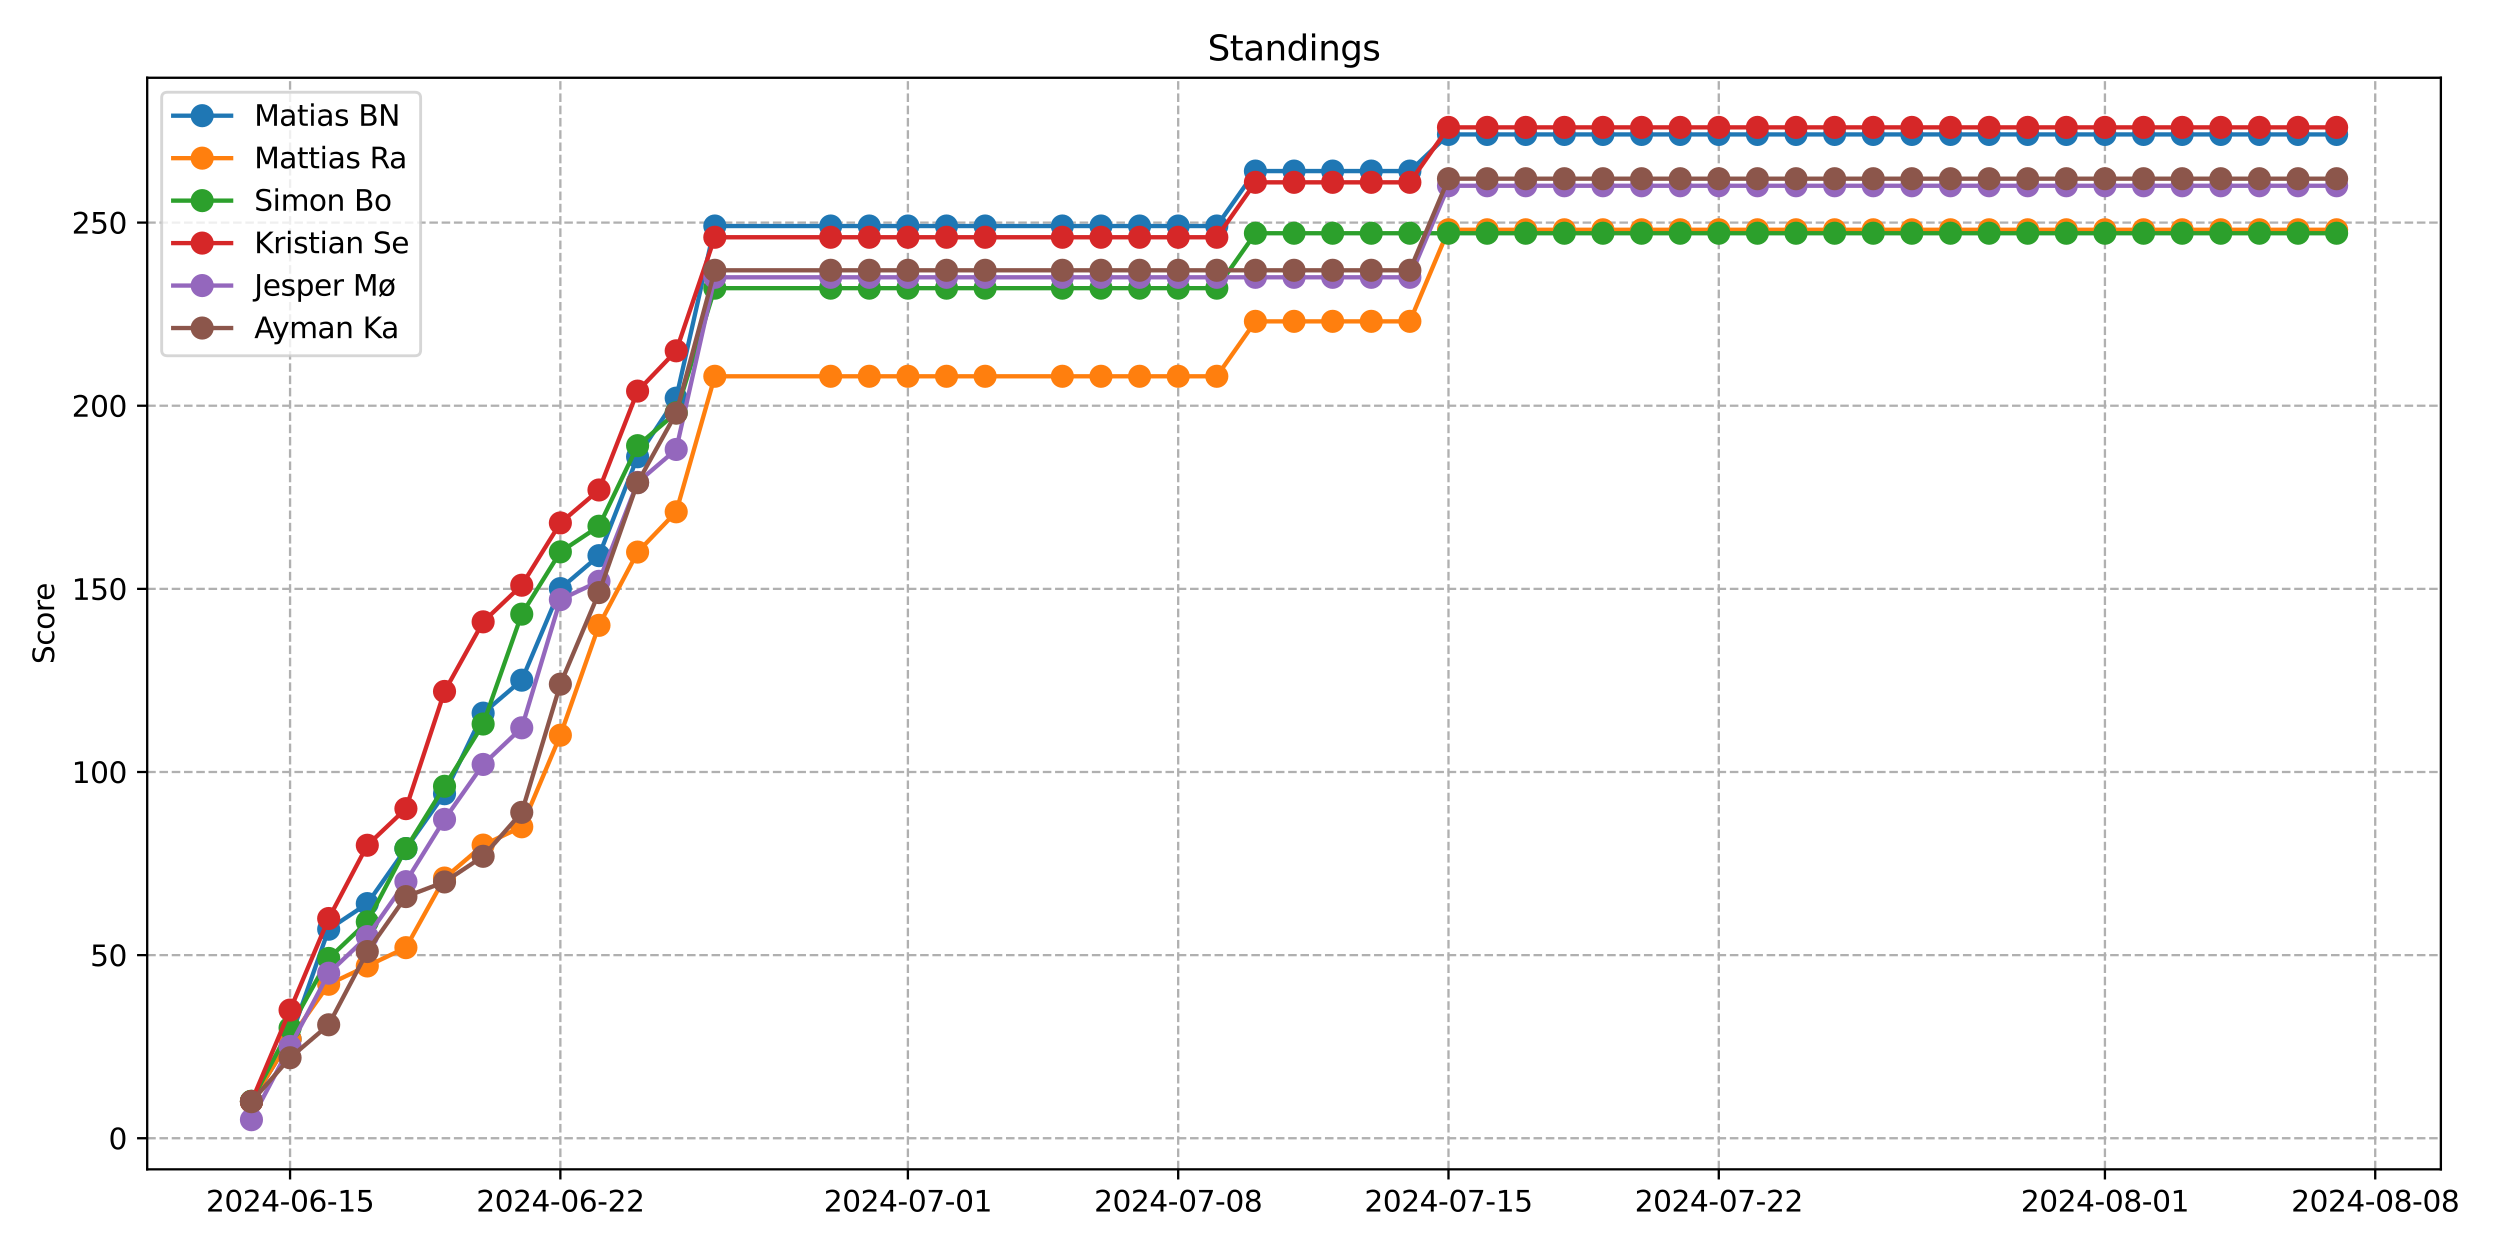 <?xml version="1.0" encoding="utf-8" standalone="no"?>
<!DOCTYPE svg PUBLIC "-//W3C//DTD SVG 1.1//EN"
  "http://www.w3.org/Graphics/SVG/1.1/DTD/svg11.dtd">
<svg xmlns:xlink="http://www.w3.org/1999/xlink" width="864pt" height="432pt" viewBox="0 0 864 432" xmlns="http://www.w3.org/2000/svg" version="1.1">
 <defs>
  <style type="text/css">*{stroke-linejoin: round; stroke-linecap: butt}</style>
 </defs>
 <g id="figure_1">
  <g id="patch_1">
   <path d="M 0 432 
L 864 432 
L 864 0 
L 0 0 
z
" style="fill: #ffffff"/>
  </g>
  <g id="axes_1">
   <g id="patch_2">
    <path d="M 50.87 404.12 
L 843.564 404.12 
L 843.564 26.88 
L 50.87 26.88 
z
" style="fill: #ffffff"/>
   </g>
   <g id="matplotlib.axis_1">
    <g id="xtick_1">
     <g id="line2d_1">
      <path d="M 100.247 404.12 
L 100.247 26.88 
" clip-path="url(#p49d648c3d1)" style="fill: none; stroke-dasharray: 2.96,1.28; stroke-dashoffset: 0; stroke: #b0b0b0; stroke-width: 0.8"/>
     </g>
     <g id="line2d_2">
      <defs>
       <path id="md330e19eea" d="M 0 0 
L 0 3.5 
" style="stroke: #000000; stroke-width: 0.8"/>
      </defs>
      <g>
       <use xlink:href="#md330e19eea" x="100.247" y="404.12" style="stroke: #000000; stroke-width: 0.8"/>
      </g>
     </g>
     <g id="text_1">
      <!-- 2024-06-15 -->
      <g transform="translate(71.189 418.718) scale(0.1 -0.1)">
       <defs>
        <path id="DejaVuSans-32" d="M 1228 531 
L 3431 531 
L 3431 0 
L 469 0 
L 469 531 
Q 828 903 1448 1529 
Q 2069 2156 2228 2338 
Q 2531 2678 2651 2914 
Q 2772 3150 2772 3378 
Q 2772 3750 2511 3984 
Q 2250 4219 1831 4219 
Q 1534 4219 1204 4116 
Q 875 4013 500 3803 
L 500 4441 
Q 881 4594 1212 4672 
Q 1544 4750 1819 4750 
Q 2544 4750 2975 4387 
Q 3406 4025 3406 3419 
Q 3406 3131 3298 2873 
Q 3191 2616 2906 2266 
Q 2828 2175 2409 1742 
Q 1991 1309 1228 531 
z
" transform="scale(0.016)"/>
        <path id="DejaVuSans-30" d="M 2034 4250 
Q 1547 4250 1301 3770 
Q 1056 3291 1056 2328 
Q 1056 1369 1301 889 
Q 1547 409 2034 409 
Q 2525 409 2770 889 
Q 3016 1369 3016 2328 
Q 3016 3291 2770 3770 
Q 2525 4250 2034 4250 
z
M 2034 4750 
Q 2819 4750 3233 4129 
Q 3647 3509 3647 2328 
Q 3647 1150 3233 529 
Q 2819 -91 2034 -91 
Q 1250 -91 836 529 
Q 422 1150 422 2328 
Q 422 3509 836 4129 
Q 1250 4750 2034 4750 
z
" transform="scale(0.016)"/>
        <path id="DejaVuSans-34" d="M 2419 4116 
L 825 1625 
L 2419 1625 
L 2419 4116 
z
M 2253 4666 
L 3047 4666 
L 3047 1625 
L 3713 1625 
L 3713 1100 
L 3047 1100 
L 3047 0 
L 2419 0 
L 2419 1100 
L 313 1100 
L 313 1709 
L 2253 4666 
z
" transform="scale(0.016)"/>
        <path id="DejaVuSans-2d" d="M 313 2009 
L 1997 2009 
L 1997 1497 
L 313 1497 
L 313 2009 
z
" transform="scale(0.016)"/>
        <path id="DejaVuSans-36" d="M 2113 2584 
Q 1688 2584 1439 2293 
Q 1191 2003 1191 1497 
Q 1191 994 1439 701 
Q 1688 409 2113 409 
Q 2538 409 2786 701 
Q 3034 994 3034 1497 
Q 3034 2003 2786 2293 
Q 2538 2584 2113 2584 
z
M 3366 4563 
L 3366 3988 
Q 3128 4100 2886 4159 
Q 2644 4219 2406 4219 
Q 1781 4219 1451 3797 
Q 1122 3375 1075 2522 
Q 1259 2794 1537 2939 
Q 1816 3084 2150 3084 
Q 2853 3084 3261 2657 
Q 3669 2231 3669 1497 
Q 3669 778 3244 343 
Q 2819 -91 2113 -91 
Q 1303 -91 875 529 
Q 447 1150 447 2328 
Q 447 3434 972 4092 
Q 1497 4750 2381 4750 
Q 2619 4750 2861 4703 
Q 3103 4656 3366 4563 
z
" transform="scale(0.016)"/>
        <path id="DejaVuSans-31" d="M 794 531 
L 1825 531 
L 1825 4091 
L 703 3866 
L 703 4441 
L 1819 4666 
L 2450 4666 
L 2450 531 
L 3481 531 
L 3481 0 
L 794 0 
L 794 531 
z
" transform="scale(0.016)"/>
        <path id="DejaVuSans-35" d="M 691 4666 
L 3169 4666 
L 3169 4134 
L 1269 4134 
L 1269 2991 
Q 1406 3038 1543 3061 
Q 1681 3084 1819 3084 
Q 2600 3084 3056 2656 
Q 3513 2228 3513 1497 
Q 3513 744 3044 326 
Q 2575 -91 1722 -91 
Q 1428 -91 1123 -41 
Q 819 9 494 109 
L 494 744 
Q 775 591 1075 516 
Q 1375 441 1709 441 
Q 2250 441 2565 725 
Q 2881 1009 2881 1497 
Q 2881 1984 2565 2268 
Q 2250 2553 1709 2553 
Q 1456 2553 1204 2497 
Q 953 2441 691 2322 
L 691 4666 
z
" transform="scale(0.016)"/>
       </defs>
       <use xlink:href="#DejaVuSans-32"/>
       <use xlink:href="#DejaVuSans-30" x="63.623"/>
       <use xlink:href="#DejaVuSans-32" x="127.246"/>
       <use xlink:href="#DejaVuSans-34" x="190.869"/>
       <use xlink:href="#DejaVuSans-2d" x="254.492"/>
       <use xlink:href="#DejaVuSans-30" x="290.576"/>
       <use xlink:href="#DejaVuSans-36" x="354.199"/>
       <use xlink:href="#DejaVuSans-2d" x="417.822"/>
       <use xlink:href="#DejaVuSans-31" x="453.906"/>
       <use xlink:href="#DejaVuSans-35" x="517.529"/>
      </g>
     </g>
    </g>
    <g id="xtick_2">
     <g id="line2d_3">
      <path d="M 193.662 404.12 
L 193.662 26.88 
" clip-path="url(#p49d648c3d1)" style="fill: none; stroke-dasharray: 2.96,1.28; stroke-dashoffset: 0; stroke: #b0b0b0; stroke-width: 0.8"/>
     </g>
     <g id="line2d_4">
      <g>
       <use xlink:href="#md330e19eea" x="193.662" y="404.12" style="stroke: #000000; stroke-width: 0.8"/>
      </g>
     </g>
     <g id="text_2">
      <!-- 2024-06-22 -->
      <g transform="translate(164.604 418.718) scale(0.1 -0.1)">
       <use xlink:href="#DejaVuSans-32"/>
       <use xlink:href="#DejaVuSans-30" x="63.623"/>
       <use xlink:href="#DejaVuSans-32" x="127.246"/>
       <use xlink:href="#DejaVuSans-34" x="190.869"/>
       <use xlink:href="#DejaVuSans-2d" x="254.492"/>
       <use xlink:href="#DejaVuSans-30" x="290.576"/>
       <use xlink:href="#DejaVuSans-36" x="354.199"/>
       <use xlink:href="#DejaVuSans-2d" x="417.822"/>
       <use xlink:href="#DejaVuSans-32" x="453.906"/>
       <use xlink:href="#DejaVuSans-32" x="517.529"/>
      </g>
     </g>
    </g>
    <g id="xtick_3">
     <g id="line2d_5">
      <path d="M 313.767 404.12 
L 313.767 26.88 
" clip-path="url(#p49d648c3d1)" style="fill: none; stroke-dasharray: 2.96,1.28; stroke-dashoffset: 0; stroke: #b0b0b0; stroke-width: 0.8"/>
     </g>
     <g id="line2d_6">
      <g>
       <use xlink:href="#md330e19eea" x="313.767" y="404.12" style="stroke: #000000; stroke-width: 0.8"/>
      </g>
     </g>
     <g id="text_3">
      <!-- 2024-07-01 -->
      <g transform="translate(284.709 418.718) scale(0.1 -0.1)">
       <defs>
        <path id="DejaVuSans-37" d="M 525 4666 
L 3525 4666 
L 3525 4397 
L 1831 0 
L 1172 0 
L 2766 4134 
L 525 4134 
L 525 4666 
z
" transform="scale(0.016)"/>
       </defs>
       <use xlink:href="#DejaVuSans-32"/>
       <use xlink:href="#DejaVuSans-30" x="63.623"/>
       <use xlink:href="#DejaVuSans-32" x="127.246"/>
       <use xlink:href="#DejaVuSans-34" x="190.869"/>
       <use xlink:href="#DejaVuSans-2d" x="254.492"/>
       <use xlink:href="#DejaVuSans-30" x="290.576"/>
       <use xlink:href="#DejaVuSans-37" x="354.199"/>
       <use xlink:href="#DejaVuSans-2d" x="417.822"/>
       <use xlink:href="#DejaVuSans-30" x="453.906"/>
       <use xlink:href="#DejaVuSans-31" x="517.529"/>
      </g>
     </g>
    </g>
    <g id="xtick_4">
     <g id="line2d_7">
      <path d="M 407.182 404.12 
L 407.182 26.88 
" clip-path="url(#p49d648c3d1)" style="fill: none; stroke-dasharray: 2.96,1.28; stroke-dashoffset: 0; stroke: #b0b0b0; stroke-width: 0.8"/>
     </g>
     <g id="line2d_8">
      <g>
       <use xlink:href="#md330e19eea" x="407.182" y="404.12" style="stroke: #000000; stroke-width: 0.8"/>
      </g>
     </g>
     <g id="text_4">
      <!-- 2024-07-08 -->
      <g transform="translate(378.124 418.718) scale(0.1 -0.1)">
       <defs>
        <path id="DejaVuSans-38" d="M 2034 2216 
Q 1584 2216 1326 1975 
Q 1069 1734 1069 1313 
Q 1069 891 1326 650 
Q 1584 409 2034 409 
Q 2484 409 2743 651 
Q 3003 894 3003 1313 
Q 3003 1734 2745 1975 
Q 2488 2216 2034 2216 
z
M 1403 2484 
Q 997 2584 770 2862 
Q 544 3141 544 3541 
Q 544 4100 942 4425 
Q 1341 4750 2034 4750 
Q 2731 4750 3128 4425 
Q 3525 4100 3525 3541 
Q 3525 3141 3298 2862 
Q 3072 2584 2669 2484 
Q 3125 2378 3379 2068 
Q 3634 1759 3634 1313 
Q 3634 634 3220 271 
Q 2806 -91 2034 -91 
Q 1263 -91 848 271 
Q 434 634 434 1313 
Q 434 1759 690 2068 
Q 947 2378 1403 2484 
z
M 1172 3481 
Q 1172 3119 1398 2916 
Q 1625 2713 2034 2713 
Q 2441 2713 2670 2916 
Q 2900 3119 2900 3481 
Q 2900 3844 2670 4047 
Q 2441 4250 2034 4250 
Q 1625 4250 1398 4047 
Q 1172 3844 1172 3481 
z
" transform="scale(0.016)"/>
       </defs>
       <use xlink:href="#DejaVuSans-32"/>
       <use xlink:href="#DejaVuSans-30" x="63.623"/>
       <use xlink:href="#DejaVuSans-32" x="127.246"/>
       <use xlink:href="#DejaVuSans-34" x="190.869"/>
       <use xlink:href="#DejaVuSans-2d" x="254.492"/>
       <use xlink:href="#DejaVuSans-30" x="290.576"/>
       <use xlink:href="#DejaVuSans-37" x="354.199"/>
       <use xlink:href="#DejaVuSans-2d" x="417.822"/>
       <use xlink:href="#DejaVuSans-30" x="453.906"/>
       <use xlink:href="#DejaVuSans-38" x="517.529"/>
      </g>
     </g>
    </g>
    <g id="xtick_5">
     <g id="line2d_9">
      <path d="M 500.597 404.12 
L 500.597 26.88 
" clip-path="url(#p49d648c3d1)" style="fill: none; stroke-dasharray: 2.96,1.28; stroke-dashoffset: 0; stroke: #b0b0b0; stroke-width: 0.8"/>
     </g>
     <g id="line2d_10">
      <g>
       <use xlink:href="#md330e19eea" x="500.597" y="404.12" style="stroke: #000000; stroke-width: 0.8"/>
      </g>
     </g>
     <g id="text_5">
      <!-- 2024-07-15 -->
      <g transform="translate(471.539 418.718) scale(0.1 -0.1)">
       <use xlink:href="#DejaVuSans-32"/>
       <use xlink:href="#DejaVuSans-30" x="63.623"/>
       <use xlink:href="#DejaVuSans-32" x="127.246"/>
       <use xlink:href="#DejaVuSans-34" x="190.869"/>
       <use xlink:href="#DejaVuSans-2d" x="254.492"/>
       <use xlink:href="#DejaVuSans-30" x="290.576"/>
       <use xlink:href="#DejaVuSans-37" x="354.199"/>
       <use xlink:href="#DejaVuSans-2d" x="417.822"/>
       <use xlink:href="#DejaVuSans-31" x="453.906"/>
       <use xlink:href="#DejaVuSans-35" x="517.529"/>
      </g>
     </g>
    </g>
    <g id="xtick_6">
     <g id="line2d_11">
      <path d="M 594.012 404.12 
L 594.012 26.88 
" clip-path="url(#p49d648c3d1)" style="fill: none; stroke-dasharray: 2.96,1.28; stroke-dashoffset: 0; stroke: #b0b0b0; stroke-width: 0.8"/>
     </g>
     <g id="line2d_12">
      <g>
       <use xlink:href="#md330e19eea" x="594.012" y="404.12" style="stroke: #000000; stroke-width: 0.8"/>
      </g>
     </g>
     <g id="text_6">
      <!-- 2024-07-22 -->
      <g transform="translate(564.954 418.718) scale(0.1 -0.1)">
       <use xlink:href="#DejaVuSans-32"/>
       <use xlink:href="#DejaVuSans-30" x="63.623"/>
       <use xlink:href="#DejaVuSans-32" x="127.246"/>
       <use xlink:href="#DejaVuSans-34" x="190.869"/>
       <use xlink:href="#DejaVuSans-2d" x="254.492"/>
       <use xlink:href="#DejaVuSans-30" x="290.576"/>
       <use xlink:href="#DejaVuSans-37" x="354.199"/>
       <use xlink:href="#DejaVuSans-2d" x="417.822"/>
       <use xlink:href="#DejaVuSans-32" x="453.906"/>
       <use xlink:href="#DejaVuSans-32" x="517.529"/>
      </g>
     </g>
    </g>
    <g id="xtick_7">
     <g id="line2d_13">
      <path d="M 727.462 404.12 
L 727.462 26.88 
" clip-path="url(#p49d648c3d1)" style="fill: none; stroke-dasharray: 2.96,1.28; stroke-dashoffset: 0; stroke: #b0b0b0; stroke-width: 0.8"/>
     </g>
     <g id="line2d_14">
      <g>
       <use xlink:href="#md330e19eea" x="727.462" y="404.12" style="stroke: #000000; stroke-width: 0.8"/>
      </g>
     </g>
     <g id="text_7">
      <!-- 2024-08-01 -->
      <g transform="translate(698.404 418.718) scale(0.1 -0.1)">
       <use xlink:href="#DejaVuSans-32"/>
       <use xlink:href="#DejaVuSans-30" x="63.623"/>
       <use xlink:href="#DejaVuSans-32" x="127.246"/>
       <use xlink:href="#DejaVuSans-34" x="190.869"/>
       <use xlink:href="#DejaVuSans-2d" x="254.492"/>
       <use xlink:href="#DejaVuSans-30" x="290.576"/>
       <use xlink:href="#DejaVuSans-38" x="354.199"/>
       <use xlink:href="#DejaVuSans-2d" x="417.822"/>
       <use xlink:href="#DejaVuSans-30" x="453.906"/>
       <use xlink:href="#DejaVuSans-31" x="517.529"/>
      </g>
     </g>
    </g>
    <g id="xtick_8">
     <g id="line2d_15">
      <path d="M 820.877 404.12 
L 820.877 26.88 
" clip-path="url(#p49d648c3d1)" style="fill: none; stroke-dasharray: 2.96,1.28; stroke-dashoffset: 0; stroke: #b0b0b0; stroke-width: 0.8"/>
     </g>
     <g id="line2d_16">
      <g>
       <use xlink:href="#md330e19eea" x="820.877" y="404.12" style="stroke: #000000; stroke-width: 0.8"/>
      </g>
     </g>
     <g id="text_8">
      <!-- 2024-08-08 -->
      <g transform="translate(791.819 418.718) scale(0.1 -0.1)">
       <use xlink:href="#DejaVuSans-32"/>
       <use xlink:href="#DejaVuSans-30" x="63.623"/>
       <use xlink:href="#DejaVuSans-32" x="127.246"/>
       <use xlink:href="#DejaVuSans-34" x="190.869"/>
       <use xlink:href="#DejaVuSans-2d" x="254.492"/>
       <use xlink:href="#DejaVuSans-30" x="290.576"/>
       <use xlink:href="#DejaVuSans-38" x="354.199"/>
       <use xlink:href="#DejaVuSans-2d" x="417.822"/>
       <use xlink:href="#DejaVuSans-30" x="453.906"/>
       <use xlink:href="#DejaVuSans-38" x="517.529"/>
      </g>
     </g>
    </g>
   </g>
   <g id="matplotlib.axis_2">
    <g id="ytick_1">
     <g id="line2d_17">
      <path d="M 50.87 393.381 
L 843.564 393.381 
" clip-path="url(#p49d648c3d1)" style="fill: none; stroke-dasharray: 2.96,1.28; stroke-dashoffset: 0; stroke: #b0b0b0; stroke-width: 0.8"/>
     </g>
     <g id="line2d_18">
      <defs>
       <path id="mb27540b47a" d="M 0 0 
L -3.5 0 
" style="stroke: #000000; stroke-width: 0.8"/>
      </defs>
      <g>
       <use xlink:href="#mb27540b47a" x="50.87" y="393.381" style="stroke: #000000; stroke-width: 0.8"/>
      </g>
     </g>
     <g id="text_9">
      <!-- 0 -->
      <g transform="translate(37.508 397.18) scale(0.1 -0.1)">
       <use xlink:href="#DejaVuSans-30"/>
      </g>
     </g>
    </g>
    <g id="ytick_2">
     <g id="line2d_19">
      <path d="M 50.87 330.091 
L 843.564 330.091 
" clip-path="url(#p49d648c3d1)" style="fill: none; stroke-dasharray: 2.96,1.28; stroke-dashoffset: 0; stroke: #b0b0b0; stroke-width: 0.8"/>
     </g>
     <g id="line2d_20">
      <g>
       <use xlink:href="#mb27540b47a" x="50.87" y="330.091" style="stroke: #000000; stroke-width: 0.8"/>
      </g>
     </g>
     <g id="text_10">
      <!-- 50 -->
      <g transform="translate(31.145 333.89) scale(0.1 -0.1)">
       <use xlink:href="#DejaVuSans-35"/>
       <use xlink:href="#DejaVuSans-30" x="63.623"/>
      </g>
     </g>
    </g>
    <g id="ytick_3">
     <g id="line2d_21">
      <path d="M 50.87 266.801 
L 843.564 266.801 
" clip-path="url(#p49d648c3d1)" style="fill: none; stroke-dasharray: 2.96,1.28; stroke-dashoffset: 0; stroke: #b0b0b0; stroke-width: 0.8"/>
     </g>
     <g id="line2d_22">
      <g>
       <use xlink:href="#mb27540b47a" x="50.87" y="266.801" style="stroke: #000000; stroke-width: 0.8"/>
      </g>
     </g>
     <g id="text_11">
      <!-- 100 -->
      <g transform="translate(24.782 270.6) scale(0.1 -0.1)">
       <use xlink:href="#DejaVuSans-31"/>
       <use xlink:href="#DejaVuSans-30" x="63.623"/>
       <use xlink:href="#DejaVuSans-30" x="127.246"/>
      </g>
     </g>
    </g>
    <g id="ytick_4">
     <g id="line2d_23">
      <path d="M 50.87 203.511 
L 843.564 203.511 
" clip-path="url(#p49d648c3d1)" style="fill: none; stroke-dasharray: 2.96,1.28; stroke-dashoffset: 0; stroke: #b0b0b0; stroke-width: 0.8"/>
     </g>
     <g id="line2d_24">
      <g>
       <use xlink:href="#mb27540b47a" x="50.87" y="203.511" style="stroke: #000000; stroke-width: 0.8"/>
      </g>
     </g>
     <g id="text_12">
      <!-- 150 -->
      <g transform="translate(24.782 207.31) scale(0.1 -0.1)">
       <use xlink:href="#DejaVuSans-31"/>
       <use xlink:href="#DejaVuSans-35" x="63.623"/>
       <use xlink:href="#DejaVuSans-30" x="127.246"/>
      </g>
     </g>
    </g>
    <g id="ytick_5">
     <g id="line2d_25">
      <path d="M 50.87 140.221 
L 843.564 140.221 
" clip-path="url(#p49d648c3d1)" style="fill: none; stroke-dasharray: 2.96,1.28; stroke-dashoffset: 0; stroke: #b0b0b0; stroke-width: 0.8"/>
     </g>
     <g id="line2d_26">
      <g>
       <use xlink:href="#mb27540b47a" x="50.87" y="140.221" style="stroke: #000000; stroke-width: 0.8"/>
      </g>
     </g>
     <g id="text_13">
      <!-- 200 -->
      <g transform="translate(24.782 144.021) scale(0.1 -0.1)">
       <use xlink:href="#DejaVuSans-32"/>
       <use xlink:href="#DejaVuSans-30" x="63.623"/>
       <use xlink:href="#DejaVuSans-30" x="127.246"/>
      </g>
     </g>
    </g>
    <g id="ytick_6">
     <g id="line2d_27">
      <path d="M 50.87 76.931 
L 843.564 76.931 
" clip-path="url(#p49d648c3d1)" style="fill: none; stroke-dasharray: 2.96,1.28; stroke-dashoffset: 0; stroke: #b0b0b0; stroke-width: 0.8"/>
     </g>
     <g id="line2d_28">
      <g>
       <use xlink:href="#mb27540b47a" x="50.87" y="76.931" style="stroke: #000000; stroke-width: 0.8"/>
      </g>
     </g>
     <g id="text_14">
      <!-- 250 -->
      <g transform="translate(24.782 80.731) scale(0.1 -0.1)">
       <use xlink:href="#DejaVuSans-32"/>
       <use xlink:href="#DejaVuSans-35" x="63.623"/>
       <use xlink:href="#DejaVuSans-30" x="127.246"/>
      </g>
     </g>
    </g>
    <g id="text_15">
     <!-- Score -->
     <g transform="translate(18.703 229.502) rotate(-90) scale(0.1 -0.1)">
      <defs>
       <path id="DejaVuSans-53" d="M 3425 4513 
L 3425 3897 
Q 3066 4069 2747 4153 
Q 2428 4238 2131 4238 
Q 1616 4238 1336 4038 
Q 1056 3838 1056 3469 
Q 1056 3159 1242 3001 
Q 1428 2844 1947 2747 
L 2328 2669 
Q 3034 2534 3370 2195 
Q 3706 1856 3706 1288 
Q 3706 609 3251 259 
Q 2797 -91 1919 -91 
Q 1588 -91 1214 -16 
Q 841 59 441 206 
L 441 856 
Q 825 641 1194 531 
Q 1563 422 1919 422 
Q 2459 422 2753 634 
Q 3047 847 3047 1241 
Q 3047 1584 2836 1778 
Q 2625 1972 2144 2069 
L 1759 2144 
Q 1053 2284 737 2584 
Q 422 2884 422 3419 
Q 422 4038 858 4394 
Q 1294 4750 2059 4750 
Q 2388 4750 2728 4690 
Q 3069 4631 3425 4513 
z
" transform="scale(0.016)"/>
       <path id="DejaVuSans-63" d="M 3122 3366 
L 3122 2828 
Q 2878 2963 2633 3030 
Q 2388 3097 2138 3097 
Q 1578 3097 1268 2742 
Q 959 2388 959 1747 
Q 959 1106 1268 751 
Q 1578 397 2138 397 
Q 2388 397 2633 464 
Q 2878 531 3122 666 
L 3122 134 
Q 2881 22 2623 -34 
Q 2366 -91 2075 -91 
Q 1284 -91 818 406 
Q 353 903 353 1747 
Q 353 2603 823 3093 
Q 1294 3584 2113 3584 
Q 2378 3584 2631 3529 
Q 2884 3475 3122 3366 
z
" transform="scale(0.016)"/>
       <path id="DejaVuSans-6f" d="M 1959 3097 
Q 1497 3097 1228 2736 
Q 959 2375 959 1747 
Q 959 1119 1226 758 
Q 1494 397 1959 397 
Q 2419 397 2687 759 
Q 2956 1122 2956 1747 
Q 2956 2369 2687 2733 
Q 2419 3097 1959 3097 
z
M 1959 3584 
Q 2709 3584 3137 3096 
Q 3566 2609 3566 1747 
Q 3566 888 3137 398 
Q 2709 -91 1959 -91 
Q 1206 -91 779 398 
Q 353 888 353 1747 
Q 353 2609 779 3096 
Q 1206 3584 1959 3584 
z
" transform="scale(0.016)"/>
       <path id="DejaVuSans-72" d="M 2631 2963 
Q 2534 3019 2420 3045 
Q 2306 3072 2169 3072 
Q 1681 3072 1420 2755 
Q 1159 2438 1159 1844 
L 1159 0 
L 581 0 
L 581 3500 
L 1159 3500 
L 1159 2956 
Q 1341 3275 1631 3429 
Q 1922 3584 2338 3584 
Q 2397 3584 2469 3576 
Q 2541 3569 2628 3553 
L 2631 2963 
z
" transform="scale(0.016)"/>
       <path id="DejaVuSans-65" d="M 3597 1894 
L 3597 1613 
L 953 1613 
Q 991 1019 1311 708 
Q 1631 397 2203 397 
Q 2534 397 2845 478 
Q 3156 559 3463 722 
L 3463 178 
Q 3153 47 2828 -22 
Q 2503 -91 2169 -91 
Q 1331 -91 842 396 
Q 353 884 353 1716 
Q 353 2575 817 3079 
Q 1281 3584 2069 3584 
Q 2775 3584 3186 3129 
Q 3597 2675 3597 1894 
z
M 3022 2063 
Q 3016 2534 2758 2815 
Q 2500 3097 2075 3097 
Q 1594 3097 1305 2825 
Q 1016 2553 972 2059 
L 3022 2063 
z
" transform="scale(0.016)"/>
      </defs>
      <use xlink:href="#DejaVuSans-53"/>
      <use xlink:href="#DejaVuSans-63" x="63.477"/>
      <use xlink:href="#DejaVuSans-6f" x="118.457"/>
      <use xlink:href="#DejaVuSans-72" x="179.639"/>
      <use xlink:href="#DejaVuSans-65" x="218.502"/>
     </g>
    </g>
   </g>
   <g id="line2d_29">
    <path d="M 86.902 380.634 
L 100.247 359.116 
L 113.592 321.142 
L 126.937 312.281 
L 140.282 293.294 
L 153.627 274.307 
L 166.972 246.46 
L 180.317 235.067 
L 193.662 203.422 
L 207.007 192.03 
L 220.352 157.854 
L 233.697 137.601 
L 247.042 78.109 
L 287.077 78.109 
L 300.422 78.109 
L 313.767 78.109 
L 327.112 78.109 
L 340.457 78.109 
L 367.147 78.109 
L 380.492 78.109 
L 393.837 78.109 
L 407.182 78.109 
L 420.527 78.109 
L 433.872 59.122 
L 447.217 59.122 
L 460.562 59.122 
L 473.907 59.122 
L 487.252 59.122 
L 500.597 46.464 
L 513.942 46.464 
L 527.287 46.464 
L 540.632 46.464 
L 553.977 46.464 
L 567.322 46.464 
L 580.667 46.464 
L 594.012 46.464 
L 607.357 46.464 
L 620.702 46.464 
L 634.047 46.464 
L 647.392 46.464 
L 660.737 46.464 
L 674.082 46.464 
L 687.427 46.464 
L 700.772 46.464 
L 714.117 46.464 
L 727.462 46.464 
L 740.807 46.464 
L 754.152 46.464 
L 767.497 46.464 
L 780.842 46.464 
L 794.187 46.464 
L 807.532 46.464 
" clip-path="url(#p49d648c3d1)" style="fill: none; stroke: #1f77b4; stroke-width: 1.5; stroke-linecap: square"/>
    <defs>
     <path id="m474b598b74" d="M 0 3.5 
C 0.928 3.5 1.819 3.131 2.475 2.475 
C 3.131 1.819 3.5 0.928 3.5 0 
C 3.5 -0.928 3.131 -1.819 2.475 -2.475 
C 1.819 -3.131 0.928 -3.5 0 -3.5 
C -0.928 -3.5 -1.819 -3.131 -2.475 -2.475 
C -3.131 -1.819 -3.5 -0.928 -3.5 0 
C -3.5 0.928 -3.131 1.819 -2.475 2.475 
C -1.819 3.131 -0.928 3.5 0 3.5 
z
" style="stroke: #1f77b4"/>
    </defs>
    <g clip-path="url(#p49d648c3d1)">
     <use xlink:href="#m474b598b74" x="86.902" y="380.634" style="fill: #1f77b4; stroke: #1f77b4"/>
     <use xlink:href="#m474b598b74" x="100.247" y="359.116" style="fill: #1f77b4; stroke: #1f77b4"/>
     <use xlink:href="#m474b598b74" x="113.592" y="321.142" style="fill: #1f77b4; stroke: #1f77b4"/>
     <use xlink:href="#m474b598b74" x="126.937" y="312.281" style="fill: #1f77b4; stroke: #1f77b4"/>
     <use xlink:href="#m474b598b74" x="140.282" y="293.294" style="fill: #1f77b4; stroke: #1f77b4"/>
     <use xlink:href="#m474b598b74" x="153.627" y="274.307" style="fill: #1f77b4; stroke: #1f77b4"/>
     <use xlink:href="#m474b598b74" x="166.972" y="246.46" style="fill: #1f77b4; stroke: #1f77b4"/>
     <use xlink:href="#m474b598b74" x="180.317" y="235.067" style="fill: #1f77b4; stroke: #1f77b4"/>
     <use xlink:href="#m474b598b74" x="193.662" y="203.422" style="fill: #1f77b4; stroke: #1f77b4"/>
     <use xlink:href="#m474b598b74" x="207.007" y="192.03" style="fill: #1f77b4; stroke: #1f77b4"/>
     <use xlink:href="#m474b598b74" x="220.352" y="157.854" style="fill: #1f77b4; stroke: #1f77b4"/>
     <use xlink:href="#m474b598b74" x="233.697" y="137.601" style="fill: #1f77b4; stroke: #1f77b4"/>
     <use xlink:href="#m474b598b74" x="247.042" y="78.109" style="fill: #1f77b4; stroke: #1f77b4"/>
     <use xlink:href="#m474b598b74" x="287.077" y="78.109" style="fill: #1f77b4; stroke: #1f77b4"/>
     <use xlink:href="#m474b598b74" x="300.422" y="78.109" style="fill: #1f77b4; stroke: #1f77b4"/>
     <use xlink:href="#m474b598b74" x="313.767" y="78.109" style="fill: #1f77b4; stroke: #1f77b4"/>
     <use xlink:href="#m474b598b74" x="327.112" y="78.109" style="fill: #1f77b4; stroke: #1f77b4"/>
     <use xlink:href="#m474b598b74" x="340.457" y="78.109" style="fill: #1f77b4; stroke: #1f77b4"/>
     <use xlink:href="#m474b598b74" x="367.147" y="78.109" style="fill: #1f77b4; stroke: #1f77b4"/>
     <use xlink:href="#m474b598b74" x="380.492" y="78.109" style="fill: #1f77b4; stroke: #1f77b4"/>
     <use xlink:href="#m474b598b74" x="393.837" y="78.109" style="fill: #1f77b4; stroke: #1f77b4"/>
     <use xlink:href="#m474b598b74" x="407.182" y="78.109" style="fill: #1f77b4; stroke: #1f77b4"/>
     <use xlink:href="#m474b598b74" x="420.527" y="78.109" style="fill: #1f77b4; stroke: #1f77b4"/>
     <use xlink:href="#m474b598b74" x="433.872" y="59.122" style="fill: #1f77b4; stroke: #1f77b4"/>
     <use xlink:href="#m474b598b74" x="447.217" y="59.122" style="fill: #1f77b4; stroke: #1f77b4"/>
     <use xlink:href="#m474b598b74" x="460.562" y="59.122" style="fill: #1f77b4; stroke: #1f77b4"/>
     <use xlink:href="#m474b598b74" x="473.907" y="59.122" style="fill: #1f77b4; stroke: #1f77b4"/>
     <use xlink:href="#m474b598b74" x="487.252" y="59.122" style="fill: #1f77b4; stroke: #1f77b4"/>
     <use xlink:href="#m474b598b74" x="500.597" y="46.464" style="fill: #1f77b4; stroke: #1f77b4"/>
     <use xlink:href="#m474b598b74" x="513.942" y="46.464" style="fill: #1f77b4; stroke: #1f77b4"/>
     <use xlink:href="#m474b598b74" x="527.287" y="46.464" style="fill: #1f77b4; stroke: #1f77b4"/>
     <use xlink:href="#m474b598b74" x="540.632" y="46.464" style="fill: #1f77b4; stroke: #1f77b4"/>
     <use xlink:href="#m474b598b74" x="553.977" y="46.464" style="fill: #1f77b4; stroke: #1f77b4"/>
     <use xlink:href="#m474b598b74" x="567.322" y="46.464" style="fill: #1f77b4; stroke: #1f77b4"/>
     <use xlink:href="#m474b598b74" x="580.667" y="46.464" style="fill: #1f77b4; stroke: #1f77b4"/>
     <use xlink:href="#m474b598b74" x="594.012" y="46.464" style="fill: #1f77b4; stroke: #1f77b4"/>
     <use xlink:href="#m474b598b74" x="607.357" y="46.464" style="fill: #1f77b4; stroke: #1f77b4"/>
     <use xlink:href="#m474b598b74" x="620.702" y="46.464" style="fill: #1f77b4; stroke: #1f77b4"/>
     <use xlink:href="#m474b598b74" x="634.047" y="46.464" style="fill: #1f77b4; stroke: #1f77b4"/>
     <use xlink:href="#m474b598b74" x="647.392" y="46.464" style="fill: #1f77b4; stroke: #1f77b4"/>
     <use xlink:href="#m474b598b74" x="660.737" y="46.464" style="fill: #1f77b4; stroke: #1f77b4"/>
     <use xlink:href="#m474b598b74" x="674.082" y="46.464" style="fill: #1f77b4; stroke: #1f77b4"/>
     <use xlink:href="#m474b598b74" x="687.427" y="46.464" style="fill: #1f77b4; stroke: #1f77b4"/>
     <use xlink:href="#m474b598b74" x="700.772" y="46.464" style="fill: #1f77b4; stroke: #1f77b4"/>
     <use xlink:href="#m474b598b74" x="714.117" y="46.464" style="fill: #1f77b4; stroke: #1f77b4"/>
     <use xlink:href="#m474b598b74" x="727.462" y="46.464" style="fill: #1f77b4; stroke: #1f77b4"/>
     <use xlink:href="#m474b598b74" x="740.807" y="46.464" style="fill: #1f77b4; stroke: #1f77b4"/>
     <use xlink:href="#m474b598b74" x="754.152" y="46.464" style="fill: #1f77b4; stroke: #1f77b4"/>
     <use xlink:href="#m474b598b74" x="767.497" y="46.464" style="fill: #1f77b4; stroke: #1f77b4"/>
     <use xlink:href="#m474b598b74" x="780.842" y="46.464" style="fill: #1f77b4; stroke: #1f77b4"/>
     <use xlink:href="#m474b598b74" x="794.187" y="46.464" style="fill: #1f77b4; stroke: #1f77b4"/>
     <use xlink:href="#m474b598b74" x="807.532" y="46.464" style="fill: #1f77b4; stroke: #1f77b4"/>
    </g>
   </g>
   <g id="line2d_30">
    <path d="M 86.902 380.672 
L 100.247 359.153 
L 113.592 340.166 
L 126.937 333.837 
L 140.282 327.508 
L 153.627 303.458 
L 166.972 292.066 
L 180.317 285.737 
L 193.662 254.092 
L 207.007 216.118 
L 220.352 190.802 
L 233.697 176.879 
L 247.042 130.044 
L 287.077 130.044 
L 300.422 130.044 
L 313.767 130.044 
L 327.112 130.044 
L 340.457 130.044 
L 367.147 130.044 
L 380.492 130.044 
L 393.837 130.044 
L 407.182 130.044 
L 420.527 130.044 
L 433.872 111.057 
L 447.217 111.057 
L 460.562 111.057 
L 473.907 111.057 
L 487.252 111.057 
L 500.597 79.412 
L 513.942 79.412 
L 527.287 79.412 
L 540.632 79.412 
L 553.977 79.412 
L 567.322 79.412 
L 580.667 79.412 
L 594.012 79.412 
L 607.357 79.412 
L 620.702 79.412 
L 634.047 79.412 
L 647.392 79.412 
L 660.737 79.412 
L 674.082 79.412 
L 687.427 79.412 
L 700.772 79.412 
L 714.117 79.412 
L 727.462 79.412 
L 740.807 79.412 
L 754.152 79.412 
L 767.497 79.412 
L 780.842 79.412 
L 794.187 79.412 
L 807.532 79.412 
" clip-path="url(#p49d648c3d1)" style="fill: none; stroke: #ff7f0e; stroke-width: 1.5; stroke-linecap: square"/>
    <defs>
     <path id="m29ad9dca08" d="M 0 3.5 
C 0.928 3.5 1.819 3.131 2.475 2.475 
C 3.131 1.819 3.5 0.928 3.5 0 
C 3.5 -0.928 3.131 -1.819 2.475 -2.475 
C 1.819 -3.131 0.928 -3.5 0 -3.5 
C -0.928 -3.5 -1.819 -3.131 -2.475 -2.475 
C -3.131 -1.819 -3.5 -0.928 -3.5 0 
C -3.5 0.928 -3.131 1.819 -2.475 2.475 
C -1.819 3.131 -0.928 3.5 0 3.5 
z
" style="stroke: #ff7f0e"/>
    </defs>
    <g clip-path="url(#p49d648c3d1)">
     <use xlink:href="#m29ad9dca08" x="86.902" y="380.672" style="fill: #ff7f0e; stroke: #ff7f0e"/>
     <use xlink:href="#m29ad9dca08" x="100.247" y="359.153" style="fill: #ff7f0e; stroke: #ff7f0e"/>
     <use xlink:href="#m29ad9dca08" x="113.592" y="340.166" style="fill: #ff7f0e; stroke: #ff7f0e"/>
     <use xlink:href="#m29ad9dca08" x="126.937" y="333.837" style="fill: #ff7f0e; stroke: #ff7f0e"/>
     <use xlink:href="#m29ad9dca08" x="140.282" y="327.508" style="fill: #ff7f0e; stroke: #ff7f0e"/>
     <use xlink:href="#m29ad9dca08" x="153.627" y="303.458" style="fill: #ff7f0e; stroke: #ff7f0e"/>
     <use xlink:href="#m29ad9dca08" x="166.972" y="292.066" style="fill: #ff7f0e; stroke: #ff7f0e"/>
     <use xlink:href="#m29ad9dca08" x="180.317" y="285.737" style="fill: #ff7f0e; stroke: #ff7f0e"/>
     <use xlink:href="#m29ad9dca08" x="193.662" y="254.092" style="fill: #ff7f0e; stroke: #ff7f0e"/>
     <use xlink:href="#m29ad9dca08" x="207.007" y="216.118" style="fill: #ff7f0e; stroke: #ff7f0e"/>
     <use xlink:href="#m29ad9dca08" x="220.352" y="190.802" style="fill: #ff7f0e; stroke: #ff7f0e"/>
     <use xlink:href="#m29ad9dca08" x="233.697" y="176.879" style="fill: #ff7f0e; stroke: #ff7f0e"/>
     <use xlink:href="#m29ad9dca08" x="247.042" y="130.044" style="fill: #ff7f0e; stroke: #ff7f0e"/>
     <use xlink:href="#m29ad9dca08" x="287.077" y="130.044" style="fill: #ff7f0e; stroke: #ff7f0e"/>
     <use xlink:href="#m29ad9dca08" x="300.422" y="130.044" style="fill: #ff7f0e; stroke: #ff7f0e"/>
     <use xlink:href="#m29ad9dca08" x="313.767" y="130.044" style="fill: #ff7f0e; stroke: #ff7f0e"/>
     <use xlink:href="#m29ad9dca08" x="327.112" y="130.044" style="fill: #ff7f0e; stroke: #ff7f0e"/>
     <use xlink:href="#m29ad9dca08" x="340.457" y="130.044" style="fill: #ff7f0e; stroke: #ff7f0e"/>
     <use xlink:href="#m29ad9dca08" x="367.147" y="130.044" style="fill: #ff7f0e; stroke: #ff7f0e"/>
     <use xlink:href="#m29ad9dca08" x="380.492" y="130.044" style="fill: #ff7f0e; stroke: #ff7f0e"/>
     <use xlink:href="#m29ad9dca08" x="393.837" y="130.044" style="fill: #ff7f0e; stroke: #ff7f0e"/>
     <use xlink:href="#m29ad9dca08" x="407.182" y="130.044" style="fill: #ff7f0e; stroke: #ff7f0e"/>
     <use xlink:href="#m29ad9dca08" x="420.527" y="130.044" style="fill: #ff7f0e; stroke: #ff7f0e"/>
     <use xlink:href="#m29ad9dca08" x="433.872" y="111.057" style="fill: #ff7f0e; stroke: #ff7f0e"/>
     <use xlink:href="#m29ad9dca08" x="447.217" y="111.057" style="fill: #ff7f0e; stroke: #ff7f0e"/>
     <use xlink:href="#m29ad9dca08" x="460.562" y="111.057" style="fill: #ff7f0e; stroke: #ff7f0e"/>
     <use xlink:href="#m29ad9dca08" x="473.907" y="111.057" style="fill: #ff7f0e; stroke: #ff7f0e"/>
     <use xlink:href="#m29ad9dca08" x="487.252" y="111.057" style="fill: #ff7f0e; stroke: #ff7f0e"/>
     <use xlink:href="#m29ad9dca08" x="500.597" y="79.412" style="fill: #ff7f0e; stroke: #ff7f0e"/>
     <use xlink:href="#m29ad9dca08" x="513.942" y="79.412" style="fill: #ff7f0e; stroke: #ff7f0e"/>
     <use xlink:href="#m29ad9dca08" x="527.287" y="79.412" style="fill: #ff7f0e; stroke: #ff7f0e"/>
     <use xlink:href="#m29ad9dca08" x="540.632" y="79.412" style="fill: #ff7f0e; stroke: #ff7f0e"/>
     <use xlink:href="#m29ad9dca08" x="553.977" y="79.412" style="fill: #ff7f0e; stroke: #ff7f0e"/>
     <use xlink:href="#m29ad9dca08" x="567.322" y="79.412" style="fill: #ff7f0e; stroke: #ff7f0e"/>
     <use xlink:href="#m29ad9dca08" x="580.667" y="79.412" style="fill: #ff7f0e; stroke: #ff7f0e"/>
     <use xlink:href="#m29ad9dca08" x="594.012" y="79.412" style="fill: #ff7f0e; stroke: #ff7f0e"/>
     <use xlink:href="#m29ad9dca08" x="607.357" y="79.412" style="fill: #ff7f0e; stroke: #ff7f0e"/>
     <use xlink:href="#m29ad9dca08" x="620.702" y="79.412" style="fill: #ff7f0e; stroke: #ff7f0e"/>
     <use xlink:href="#m29ad9dca08" x="634.047" y="79.412" style="fill: #ff7f0e; stroke: #ff7f0e"/>
     <use xlink:href="#m29ad9dca08" x="647.392" y="79.412" style="fill: #ff7f0e; stroke: #ff7f0e"/>
     <use xlink:href="#m29ad9dca08" x="660.737" y="79.412" style="fill: #ff7f0e; stroke: #ff7f0e"/>
     <use xlink:href="#m29ad9dca08" x="674.082" y="79.412" style="fill: #ff7f0e; stroke: #ff7f0e"/>
     <use xlink:href="#m29ad9dca08" x="687.427" y="79.412" style="fill: #ff7f0e; stroke: #ff7f0e"/>
     <use xlink:href="#m29ad9dca08" x="700.772" y="79.412" style="fill: #ff7f0e; stroke: #ff7f0e"/>
     <use xlink:href="#m29ad9dca08" x="714.117" y="79.412" style="fill: #ff7f0e; stroke: #ff7f0e"/>
     <use xlink:href="#m29ad9dca08" x="727.462" y="79.412" style="fill: #ff7f0e; stroke: #ff7f0e"/>
     <use xlink:href="#m29ad9dca08" x="740.807" y="79.412" style="fill: #ff7f0e; stroke: #ff7f0e"/>
     <use xlink:href="#m29ad9dca08" x="754.152" y="79.412" style="fill: #ff7f0e; stroke: #ff7f0e"/>
     <use xlink:href="#m29ad9dca08" x="767.497" y="79.412" style="fill: #ff7f0e; stroke: #ff7f0e"/>
     <use xlink:href="#m29ad9dca08" x="780.842" y="79.412" style="fill: #ff7f0e; stroke: #ff7f0e"/>
     <use xlink:href="#m29ad9dca08" x="794.187" y="79.412" style="fill: #ff7f0e; stroke: #ff7f0e"/>
     <use xlink:href="#m29ad9dca08" x="807.532" y="79.412" style="fill: #ff7f0e; stroke: #ff7f0e"/>
    </g>
   </g>
   <g id="line2d_31">
    <path d="M 86.902 380.599 
L 100.247 355.283 
L 113.592 331.233 
L 126.937 318.575 
L 140.282 293.259 
L 153.627 271.74 
L 166.972 250.222 
L 180.317 212.248 
L 193.662 190.729 
L 207.007 181.868 
L 220.352 154.021 
L 233.697 142.629 
L 247.042 99.592 
L 287.077 99.592 
L 300.422 99.592 
L 313.767 99.592 
L 327.112 99.592 
L 340.457 99.592 
L 367.147 99.592 
L 380.492 99.592 
L 393.837 99.592 
L 407.182 99.592 
L 420.527 99.592 
L 433.872 80.605 
L 447.217 80.605 
L 460.562 80.605 
L 473.907 80.605 
L 487.252 80.605 
L 500.597 80.605 
L 513.942 80.605 
L 527.287 80.605 
L 540.632 80.605 
L 553.977 80.605 
L 567.322 80.605 
L 580.667 80.605 
L 594.012 80.605 
L 607.357 80.605 
L 620.702 80.605 
L 634.047 80.605 
L 647.392 80.605 
L 660.737 80.605 
L 674.082 80.605 
L 687.427 80.605 
L 700.772 80.605 
L 714.117 80.605 
L 727.462 80.605 
L 740.807 80.605 
L 754.152 80.605 
L 767.497 80.605 
L 780.842 80.605 
L 794.187 80.605 
L 807.532 80.605 
" clip-path="url(#p49d648c3d1)" style="fill: none; stroke: #2ca02c; stroke-width: 1.5; stroke-linecap: square"/>
    <defs>
     <path id="mdbefc75da4" d="M 0 3.5 
C 0.928 3.5 1.819 3.131 2.475 2.475 
C 3.131 1.819 3.5 0.928 3.5 0 
C 3.5 -0.928 3.131 -1.819 2.475 -2.475 
C 1.819 -3.131 0.928 -3.5 0 -3.5 
C -0.928 -3.5 -1.819 -3.131 -2.475 -2.475 
C -3.131 -1.819 -3.5 -0.928 -3.5 0 
C -3.5 0.928 -3.131 1.819 -2.475 2.475 
C -1.819 3.131 -0.928 3.5 0 3.5 
z
" style="stroke: #2ca02c"/>
    </defs>
    <g clip-path="url(#p49d648c3d1)">
     <use xlink:href="#mdbefc75da4" x="86.902" y="380.599" style="fill: #2ca02c; stroke: #2ca02c"/>
     <use xlink:href="#mdbefc75da4" x="100.247" y="355.283" style="fill: #2ca02c; stroke: #2ca02c"/>
     <use xlink:href="#mdbefc75da4" x="113.592" y="331.233" style="fill: #2ca02c; stroke: #2ca02c"/>
     <use xlink:href="#mdbefc75da4" x="126.937" y="318.575" style="fill: #2ca02c; stroke: #2ca02c"/>
     <use xlink:href="#mdbefc75da4" x="140.282" y="293.259" style="fill: #2ca02c; stroke: #2ca02c"/>
     <use xlink:href="#mdbefc75da4" x="153.627" y="271.74" style="fill: #2ca02c; stroke: #2ca02c"/>
     <use xlink:href="#mdbefc75da4" x="166.972" y="250.222" style="fill: #2ca02c; stroke: #2ca02c"/>
     <use xlink:href="#mdbefc75da4" x="180.317" y="212.248" style="fill: #2ca02c; stroke: #2ca02c"/>
     <use xlink:href="#mdbefc75da4" x="193.662" y="190.729" style="fill: #2ca02c; stroke: #2ca02c"/>
     <use xlink:href="#mdbefc75da4" x="207.007" y="181.868" style="fill: #2ca02c; stroke: #2ca02c"/>
     <use xlink:href="#mdbefc75da4" x="220.352" y="154.021" style="fill: #2ca02c; stroke: #2ca02c"/>
     <use xlink:href="#mdbefc75da4" x="233.697" y="142.629" style="fill: #2ca02c; stroke: #2ca02c"/>
     <use xlink:href="#mdbefc75da4" x="247.042" y="99.592" style="fill: #2ca02c; stroke: #2ca02c"/>
     <use xlink:href="#mdbefc75da4" x="287.077" y="99.592" style="fill: #2ca02c; stroke: #2ca02c"/>
     <use xlink:href="#mdbefc75da4" x="300.422" y="99.592" style="fill: #2ca02c; stroke: #2ca02c"/>
     <use xlink:href="#mdbefc75da4" x="313.767" y="99.592" style="fill: #2ca02c; stroke: #2ca02c"/>
     <use xlink:href="#mdbefc75da4" x="327.112" y="99.592" style="fill: #2ca02c; stroke: #2ca02c"/>
     <use xlink:href="#mdbefc75da4" x="340.457" y="99.592" style="fill: #2ca02c; stroke: #2ca02c"/>
     <use xlink:href="#mdbefc75da4" x="367.147" y="99.592" style="fill: #2ca02c; stroke: #2ca02c"/>
     <use xlink:href="#mdbefc75da4" x="380.492" y="99.592" style="fill: #2ca02c; stroke: #2ca02c"/>
     <use xlink:href="#mdbefc75da4" x="393.837" y="99.592" style="fill: #2ca02c; stroke: #2ca02c"/>
     <use xlink:href="#mdbefc75da4" x="407.182" y="99.592" style="fill: #2ca02c; stroke: #2ca02c"/>
     <use xlink:href="#mdbefc75da4" x="420.527" y="99.592" style="fill: #2ca02c; stroke: #2ca02c"/>
     <use xlink:href="#mdbefc75da4" x="433.872" y="80.605" style="fill: #2ca02c; stroke: #2ca02c"/>
     <use xlink:href="#mdbefc75da4" x="447.217" y="80.605" style="fill: #2ca02c; stroke: #2ca02c"/>
     <use xlink:href="#mdbefc75da4" x="460.562" y="80.605" style="fill: #2ca02c; stroke: #2ca02c"/>
     <use xlink:href="#mdbefc75da4" x="473.907" y="80.605" style="fill: #2ca02c; stroke: #2ca02c"/>
     <use xlink:href="#mdbefc75da4" x="487.252" y="80.605" style="fill: #2ca02c; stroke: #2ca02c"/>
     <use xlink:href="#mdbefc75da4" x="500.597" y="80.605" style="fill: #2ca02c; stroke: #2ca02c"/>
     <use xlink:href="#mdbefc75da4" x="513.942" y="80.605" style="fill: #2ca02c; stroke: #2ca02c"/>
     <use xlink:href="#mdbefc75da4" x="527.287" y="80.605" style="fill: #2ca02c; stroke: #2ca02c"/>
     <use xlink:href="#mdbefc75da4" x="540.632" y="80.605" style="fill: #2ca02c; stroke: #2ca02c"/>
     <use xlink:href="#mdbefc75da4" x="553.977" y="80.605" style="fill: #2ca02c; stroke: #2ca02c"/>
     <use xlink:href="#mdbefc75da4" x="567.322" y="80.605" style="fill: #2ca02c; stroke: #2ca02c"/>
     <use xlink:href="#mdbefc75da4" x="580.667" y="80.605" style="fill: #2ca02c; stroke: #2ca02c"/>
     <use xlink:href="#mdbefc75da4" x="594.012" y="80.605" style="fill: #2ca02c; stroke: #2ca02c"/>
     <use xlink:href="#mdbefc75da4" x="607.357" y="80.605" style="fill: #2ca02c; stroke: #2ca02c"/>
     <use xlink:href="#mdbefc75da4" x="620.702" y="80.605" style="fill: #2ca02c; stroke: #2ca02c"/>
     <use xlink:href="#mdbefc75da4" x="634.047" y="80.605" style="fill: #2ca02c; stroke: #2ca02c"/>
     <use xlink:href="#mdbefc75da4" x="647.392" y="80.605" style="fill: #2ca02c; stroke: #2ca02c"/>
     <use xlink:href="#mdbefc75da4" x="660.737" y="80.605" style="fill: #2ca02c; stroke: #2ca02c"/>
     <use xlink:href="#mdbefc75da4" x="674.082" y="80.605" style="fill: #2ca02c; stroke: #2ca02c"/>
     <use xlink:href="#mdbefc75da4" x="687.427" y="80.605" style="fill: #2ca02c; stroke: #2ca02c"/>
     <use xlink:href="#mdbefc75da4" x="700.772" y="80.605" style="fill: #2ca02c; stroke: #2ca02c"/>
     <use xlink:href="#mdbefc75da4" x="714.117" y="80.605" style="fill: #2ca02c; stroke: #2ca02c"/>
     <use xlink:href="#mdbefc75da4" x="727.462" y="80.605" style="fill: #2ca02c; stroke: #2ca02c"/>
     <use xlink:href="#mdbefc75da4" x="740.807" y="80.605" style="fill: #2ca02c; stroke: #2ca02c"/>
     <use xlink:href="#mdbefc75da4" x="754.152" y="80.605" style="fill: #2ca02c; stroke: #2ca02c"/>
     <use xlink:href="#mdbefc75da4" x="767.497" y="80.605" style="fill: #2ca02c; stroke: #2ca02c"/>
     <use xlink:href="#mdbefc75da4" x="780.842" y="80.605" style="fill: #2ca02c; stroke: #2ca02c"/>
     <use xlink:href="#mdbefc75da4" x="794.187" y="80.605" style="fill: #2ca02c; stroke: #2ca02c"/>
     <use xlink:href="#mdbefc75da4" x="807.532" y="80.605" style="fill: #2ca02c; stroke: #2ca02c"/>
    </g>
   </g>
   <g id="line2d_32">
    <path d="M 86.902 380.729 
L 100.247 349.084 
L 113.592 317.44 
L 126.937 292.124 
L 140.282 279.466 
L 153.627 238.96 
L 166.972 214.91 
L 180.317 202.252 
L 193.662 180.733 
L 207.007 169.341 
L 220.352 135.165 
L 233.697 121.241 
L 247.042 82.001 
L 287.077 82.001 
L 300.422 82.001 
L 313.767 82.001 
L 327.112 82.001 
L 340.457 82.001 
L 367.147 82.001 
L 380.492 82.001 
L 393.837 82.001 
L 407.182 82.001 
L 420.527 82.001 
L 433.872 63.014 
L 447.217 63.014 
L 460.562 63.014 
L 473.907 63.014 
L 487.252 63.014 
L 500.597 44.027 
L 513.942 44.027 
L 527.287 44.027 
L 540.632 44.027 
L 553.977 44.027 
L 567.322 44.027 
L 580.667 44.027 
L 594.012 44.027 
L 607.357 44.027 
L 620.702 44.027 
L 634.047 44.027 
L 647.392 44.027 
L 660.737 44.027 
L 674.082 44.027 
L 687.427 44.027 
L 700.772 44.027 
L 714.117 44.027 
L 727.462 44.027 
L 740.807 44.027 
L 754.152 44.027 
L 767.497 44.027 
L 780.842 44.027 
L 794.187 44.027 
L 807.532 44.027 
" clip-path="url(#p49d648c3d1)" style="fill: none; stroke: #d62728; stroke-width: 1.5; stroke-linecap: square"/>
    <defs>
     <path id="m9a5f19e736" d="M 0 3.5 
C 0.928 3.5 1.819 3.131 2.475 2.475 
C 3.131 1.819 3.5 0.928 3.5 0 
C 3.5 -0.928 3.131 -1.819 2.475 -2.475 
C 1.819 -3.131 0.928 -3.5 0 -3.5 
C -0.928 -3.5 -1.819 -3.131 -2.475 -2.475 
C -3.131 -1.819 -3.5 -0.928 -3.5 0 
C -3.5 0.928 -3.131 1.819 -2.475 2.475 
C -1.819 3.131 -0.928 3.5 0 3.5 
z
" style="stroke: #d62728"/>
    </defs>
    <g clip-path="url(#p49d648c3d1)">
     <use xlink:href="#m9a5f19e736" x="86.902" y="380.729" style="fill: #d62728; stroke: #d62728"/>
     <use xlink:href="#m9a5f19e736" x="100.247" y="349.084" style="fill: #d62728; stroke: #d62728"/>
     <use xlink:href="#m9a5f19e736" x="113.592" y="317.44" style="fill: #d62728; stroke: #d62728"/>
     <use xlink:href="#m9a5f19e736" x="126.937" y="292.124" style="fill: #d62728; stroke: #d62728"/>
     <use xlink:href="#m9a5f19e736" x="140.282" y="279.466" style="fill: #d62728; stroke: #d62728"/>
     <use xlink:href="#m9a5f19e736" x="153.627" y="238.96" style="fill: #d62728; stroke: #d62728"/>
     <use xlink:href="#m9a5f19e736" x="166.972" y="214.91" style="fill: #d62728; stroke: #d62728"/>
     <use xlink:href="#m9a5f19e736" x="180.317" y="202.252" style="fill: #d62728; stroke: #d62728"/>
     <use xlink:href="#m9a5f19e736" x="193.662" y="180.733" style="fill: #d62728; stroke: #d62728"/>
     <use xlink:href="#m9a5f19e736" x="207.007" y="169.341" style="fill: #d62728; stroke: #d62728"/>
     <use xlink:href="#m9a5f19e736" x="220.352" y="135.165" style="fill: #d62728; stroke: #d62728"/>
     <use xlink:href="#m9a5f19e736" x="233.697" y="121.241" style="fill: #d62728; stroke: #d62728"/>
     <use xlink:href="#m9a5f19e736" x="247.042" y="82.001" style="fill: #d62728; stroke: #d62728"/>
     <use xlink:href="#m9a5f19e736" x="287.077" y="82.001" style="fill: #d62728; stroke: #d62728"/>
     <use xlink:href="#m9a5f19e736" x="300.422" y="82.001" style="fill: #d62728; stroke: #d62728"/>
     <use xlink:href="#m9a5f19e736" x="313.767" y="82.001" style="fill: #d62728; stroke: #d62728"/>
     <use xlink:href="#m9a5f19e736" x="327.112" y="82.001" style="fill: #d62728; stroke: #d62728"/>
     <use xlink:href="#m9a5f19e736" x="340.457" y="82.001" style="fill: #d62728; stroke: #d62728"/>
     <use xlink:href="#m9a5f19e736" x="367.147" y="82.001" style="fill: #d62728; stroke: #d62728"/>
     <use xlink:href="#m9a5f19e736" x="380.492" y="82.001" style="fill: #d62728; stroke: #d62728"/>
     <use xlink:href="#m9a5f19e736" x="393.837" y="82.001" style="fill: #d62728; stroke: #d62728"/>
     <use xlink:href="#m9a5f19e736" x="407.182" y="82.001" style="fill: #d62728; stroke: #d62728"/>
     <use xlink:href="#m9a5f19e736" x="420.527" y="82.001" style="fill: #d62728; stroke: #d62728"/>
     <use xlink:href="#m9a5f19e736" x="433.872" y="63.014" style="fill: #d62728; stroke: #d62728"/>
     <use xlink:href="#m9a5f19e736" x="447.217" y="63.014" style="fill: #d62728; stroke: #d62728"/>
     <use xlink:href="#m9a5f19e736" x="460.562" y="63.014" style="fill: #d62728; stroke: #d62728"/>
     <use xlink:href="#m9a5f19e736" x="473.907" y="63.014" style="fill: #d62728; stroke: #d62728"/>
     <use xlink:href="#m9a5f19e736" x="487.252" y="63.014" style="fill: #d62728; stroke: #d62728"/>
     <use xlink:href="#m9a5f19e736" x="500.597" y="44.027" style="fill: #d62728; stroke: #d62728"/>
     <use xlink:href="#m9a5f19e736" x="513.942" y="44.027" style="fill: #d62728; stroke: #d62728"/>
     <use xlink:href="#m9a5f19e736" x="527.287" y="44.027" style="fill: #d62728; stroke: #d62728"/>
     <use xlink:href="#m9a5f19e736" x="540.632" y="44.027" style="fill: #d62728; stroke: #d62728"/>
     <use xlink:href="#m9a5f19e736" x="553.977" y="44.027" style="fill: #d62728; stroke: #d62728"/>
     <use xlink:href="#m9a5f19e736" x="567.322" y="44.027" style="fill: #d62728; stroke: #d62728"/>
     <use xlink:href="#m9a5f19e736" x="580.667" y="44.027" style="fill: #d62728; stroke: #d62728"/>
     <use xlink:href="#m9a5f19e736" x="594.012" y="44.027" style="fill: #d62728; stroke: #d62728"/>
     <use xlink:href="#m9a5f19e736" x="607.357" y="44.027" style="fill: #d62728; stroke: #d62728"/>
     <use xlink:href="#m9a5f19e736" x="620.702" y="44.027" style="fill: #d62728; stroke: #d62728"/>
     <use xlink:href="#m9a5f19e736" x="634.047" y="44.027" style="fill: #d62728; stroke: #d62728"/>
     <use xlink:href="#m9a5f19e736" x="647.392" y="44.027" style="fill: #d62728; stroke: #d62728"/>
     <use xlink:href="#m9a5f19e736" x="660.737" y="44.027" style="fill: #d62728; stroke: #d62728"/>
     <use xlink:href="#m9a5f19e736" x="674.082" y="44.027" style="fill: #d62728; stroke: #d62728"/>
     <use xlink:href="#m9a5f19e736" x="687.427" y="44.027" style="fill: #d62728; stroke: #d62728"/>
     <use xlink:href="#m9a5f19e736" x="700.772" y="44.027" style="fill: #d62728; stroke: #d62728"/>
     <use xlink:href="#m9a5f19e736" x="714.117" y="44.027" style="fill: #d62728; stroke: #d62728"/>
     <use xlink:href="#m9a5f19e736" x="727.462" y="44.027" style="fill: #d62728; stroke: #d62728"/>
     <use xlink:href="#m9a5f19e736" x="740.807" y="44.027" style="fill: #d62728; stroke: #d62728"/>
     <use xlink:href="#m9a5f19e736" x="754.152" y="44.027" style="fill: #d62728; stroke: #d62728"/>
     <use xlink:href="#m9a5f19e736" x="767.497" y="44.027" style="fill: #d62728; stroke: #d62728"/>
     <use xlink:href="#m9a5f19e736" x="780.842" y="44.027" style="fill: #d62728; stroke: #d62728"/>
     <use xlink:href="#m9a5f19e736" x="794.187" y="44.027" style="fill: #d62728; stroke: #d62728"/>
     <use xlink:href="#m9a5f19e736" x="807.532" y="44.027" style="fill: #d62728; stroke: #d62728"/>
    </g>
   </g>
   <g id="line2d_33">
    <path d="M 86.902 386.973 
L 100.247 361.657 
L 113.592 336.341 
L 126.937 323.683 
L 140.282 304.696 
L 153.627 283.177 
L 166.972 264.19 
L 180.317 251.532 
L 193.662 207.229 
L 207.007 200.901 
L 220.352 166.724 
L 233.697 155.332 
L 247.042 95.839 
L 287.077 95.839 
L 300.422 95.839 
L 313.767 95.839 
L 327.112 95.839 
L 340.457 95.839 
L 367.147 95.839 
L 380.492 95.839 
L 393.837 95.839 
L 407.182 95.839 
L 420.527 95.839 
L 433.872 95.839 
L 447.217 95.839 
L 460.562 95.839 
L 473.907 95.839 
L 487.252 95.839 
L 500.597 64.194 
L 513.942 64.194 
L 527.287 64.194 
L 540.632 64.194 
L 553.977 64.194 
L 567.322 64.194 
L 580.667 64.194 
L 594.012 64.194 
L 607.357 64.194 
L 620.702 64.194 
L 634.047 64.194 
L 647.392 64.194 
L 660.737 64.194 
L 674.082 64.194 
L 687.427 64.194 
L 700.772 64.194 
L 714.117 64.194 
L 727.462 64.194 
L 740.807 64.194 
L 754.152 64.194 
L 767.497 64.194 
L 780.842 64.194 
L 794.187 64.194 
L 807.532 64.194 
" clip-path="url(#p49d648c3d1)" style="fill: none; stroke: #9467bd; stroke-width: 1.5; stroke-linecap: square"/>
    <defs>
     <path id="m4635d48347" d="M 0 3.5 
C 0.928 3.5 1.819 3.131 2.475 2.475 
C 3.131 1.819 3.5 0.928 3.5 0 
C 3.5 -0.928 3.131 -1.819 2.475 -2.475 
C 1.819 -3.131 0.928 -3.5 0 -3.5 
C -0.928 -3.5 -1.819 -3.131 -2.475 -2.475 
C -3.131 -1.819 -3.5 -0.928 -3.5 0 
C -3.5 0.928 -3.131 1.819 -2.475 2.475 
C -1.819 3.131 -0.928 3.5 0 3.5 
z
" style="stroke: #9467bd"/>
    </defs>
    <g clip-path="url(#p49d648c3d1)">
     <use xlink:href="#m4635d48347" x="86.902" y="386.973" style="fill: #9467bd; stroke: #9467bd"/>
     <use xlink:href="#m4635d48347" x="100.247" y="361.657" style="fill: #9467bd; stroke: #9467bd"/>
     <use xlink:href="#m4635d48347" x="113.592" y="336.341" style="fill: #9467bd; stroke: #9467bd"/>
     <use xlink:href="#m4635d48347" x="126.937" y="323.683" style="fill: #9467bd; stroke: #9467bd"/>
     <use xlink:href="#m4635d48347" x="140.282" y="304.696" style="fill: #9467bd; stroke: #9467bd"/>
     <use xlink:href="#m4635d48347" x="153.627" y="283.177" style="fill: #9467bd; stroke: #9467bd"/>
     <use xlink:href="#m4635d48347" x="166.972" y="264.19" style="fill: #9467bd; stroke: #9467bd"/>
     <use xlink:href="#m4635d48347" x="180.317" y="251.532" style="fill: #9467bd; stroke: #9467bd"/>
     <use xlink:href="#m4635d48347" x="193.662" y="207.229" style="fill: #9467bd; stroke: #9467bd"/>
     <use xlink:href="#m4635d48347" x="207.007" y="200.901" style="fill: #9467bd; stroke: #9467bd"/>
     <use xlink:href="#m4635d48347" x="220.352" y="166.724" style="fill: #9467bd; stroke: #9467bd"/>
     <use xlink:href="#m4635d48347" x="233.697" y="155.332" style="fill: #9467bd; stroke: #9467bd"/>
     <use xlink:href="#m4635d48347" x="247.042" y="95.839" style="fill: #9467bd; stroke: #9467bd"/>
     <use xlink:href="#m4635d48347" x="287.077" y="95.839" style="fill: #9467bd; stroke: #9467bd"/>
     <use xlink:href="#m4635d48347" x="300.422" y="95.839" style="fill: #9467bd; stroke: #9467bd"/>
     <use xlink:href="#m4635d48347" x="313.767" y="95.839" style="fill: #9467bd; stroke: #9467bd"/>
     <use xlink:href="#m4635d48347" x="327.112" y="95.839" style="fill: #9467bd; stroke: #9467bd"/>
     <use xlink:href="#m4635d48347" x="340.457" y="95.839" style="fill: #9467bd; stroke: #9467bd"/>
     <use xlink:href="#m4635d48347" x="367.147" y="95.839" style="fill: #9467bd; stroke: #9467bd"/>
     <use xlink:href="#m4635d48347" x="380.492" y="95.839" style="fill: #9467bd; stroke: #9467bd"/>
     <use xlink:href="#m4635d48347" x="393.837" y="95.839" style="fill: #9467bd; stroke: #9467bd"/>
     <use xlink:href="#m4635d48347" x="407.182" y="95.839" style="fill: #9467bd; stroke: #9467bd"/>
     <use xlink:href="#m4635d48347" x="420.527" y="95.839" style="fill: #9467bd; stroke: #9467bd"/>
     <use xlink:href="#m4635d48347" x="433.872" y="95.839" style="fill: #9467bd; stroke: #9467bd"/>
     <use xlink:href="#m4635d48347" x="447.217" y="95.839" style="fill: #9467bd; stroke: #9467bd"/>
     <use xlink:href="#m4635d48347" x="460.562" y="95.839" style="fill: #9467bd; stroke: #9467bd"/>
     <use xlink:href="#m4635d48347" x="473.907" y="95.839" style="fill: #9467bd; stroke: #9467bd"/>
     <use xlink:href="#m4635d48347" x="487.252" y="95.839" style="fill: #9467bd; stroke: #9467bd"/>
     <use xlink:href="#m4635d48347" x="500.597" y="64.194" style="fill: #9467bd; stroke: #9467bd"/>
     <use xlink:href="#m4635d48347" x="513.942" y="64.194" style="fill: #9467bd; stroke: #9467bd"/>
     <use xlink:href="#m4635d48347" x="527.287" y="64.194" style="fill: #9467bd; stroke: #9467bd"/>
     <use xlink:href="#m4635d48347" x="540.632" y="64.194" style="fill: #9467bd; stroke: #9467bd"/>
     <use xlink:href="#m4635d48347" x="553.977" y="64.194" style="fill: #9467bd; stroke: #9467bd"/>
     <use xlink:href="#m4635d48347" x="567.322" y="64.194" style="fill: #9467bd; stroke: #9467bd"/>
     <use xlink:href="#m4635d48347" x="580.667" y="64.194" style="fill: #9467bd; stroke: #9467bd"/>
     <use xlink:href="#m4635d48347" x="594.012" y="64.194" style="fill: #9467bd; stroke: #9467bd"/>
     <use xlink:href="#m4635d48347" x="607.357" y="64.194" style="fill: #9467bd; stroke: #9467bd"/>
     <use xlink:href="#m4635d48347" x="620.702" y="64.194" style="fill: #9467bd; stroke: #9467bd"/>
     <use xlink:href="#m4635d48347" x="634.047" y="64.194" style="fill: #9467bd; stroke: #9467bd"/>
     <use xlink:href="#m4635d48347" x="647.392" y="64.194" style="fill: #9467bd; stroke: #9467bd"/>
     <use xlink:href="#m4635d48347" x="660.737" y="64.194" style="fill: #9467bd; stroke: #9467bd"/>
     <use xlink:href="#m4635d48347" x="674.082" y="64.194" style="fill: #9467bd; stroke: #9467bd"/>
     <use xlink:href="#m4635d48347" x="687.427" y="64.194" style="fill: #9467bd; stroke: #9467bd"/>
     <use xlink:href="#m4635d48347" x="700.772" y="64.194" style="fill: #9467bd; stroke: #9467bd"/>
     <use xlink:href="#m4635d48347" x="714.117" y="64.194" style="fill: #9467bd; stroke: #9467bd"/>
     <use xlink:href="#m4635d48347" x="727.462" y="64.194" style="fill: #9467bd; stroke: #9467bd"/>
     <use xlink:href="#m4635d48347" x="740.807" y="64.194" style="fill: #9467bd; stroke: #9467bd"/>
     <use xlink:href="#m4635d48347" x="754.152" y="64.194" style="fill: #9467bd; stroke: #9467bd"/>
     <use xlink:href="#m4635d48347" x="767.497" y="64.194" style="fill: #9467bd; stroke: #9467bd"/>
     <use xlink:href="#m4635d48347" x="780.842" y="64.194" style="fill: #9467bd; stroke: #9467bd"/>
     <use xlink:href="#m4635d48347" x="794.187" y="64.194" style="fill: #9467bd; stroke: #9467bd"/>
     <use xlink:href="#m4635d48347" x="807.532" y="64.194" style="fill: #9467bd; stroke: #9467bd"/>
    </g>
   </g>
   <g id="line2d_34">
    <path d="M 86.902 380.747 
L 100.247 365.558 
L 113.592 354.166 
L 126.937 328.85 
L 140.282 309.863 
L 153.627 304.799 
L 166.972 295.939 
L 180.317 280.749 
L 193.662 236.446 
L 207.007 204.801 
L 220.352 166.828 
L 233.697 142.777 
L 247.042 93.411 
L 287.077 93.411 
L 300.422 93.411 
L 313.767 93.411 
L 327.112 93.411 
L 340.457 93.411 
L 367.147 93.411 
L 380.492 93.411 
L 393.837 93.411 
L 407.182 93.411 
L 420.527 93.411 
L 433.872 93.411 
L 447.217 93.411 
L 460.562 93.411 
L 473.907 93.411 
L 487.252 93.411 
L 500.597 61.766 
L 513.942 61.766 
L 527.287 61.766 
L 540.632 61.766 
L 553.977 61.766 
L 567.322 61.766 
L 580.667 61.766 
L 594.012 61.766 
L 607.357 61.766 
L 620.702 61.766 
L 634.047 61.766 
L 647.392 61.766 
L 660.737 61.766 
L 674.082 61.766 
L 687.427 61.766 
L 700.772 61.766 
L 714.117 61.766 
L 727.462 61.766 
L 740.807 61.766 
L 754.152 61.766 
L 767.497 61.766 
L 780.842 61.766 
L 794.187 61.766 
L 807.532 61.766 
" clip-path="url(#p49d648c3d1)" style="fill: none; stroke: #8c564b; stroke-width: 1.5; stroke-linecap: square"/>
    <defs>
     <path id="m368a8e632b" d="M 0 3.5 
C 0.928 3.5 1.819 3.131 2.475 2.475 
C 3.131 1.819 3.5 0.928 3.5 0 
C 3.5 -0.928 3.131 -1.819 2.475 -2.475 
C 1.819 -3.131 0.928 -3.5 0 -3.5 
C -0.928 -3.5 -1.819 -3.131 -2.475 -2.475 
C -3.131 -1.819 -3.5 -0.928 -3.5 0 
C -3.5 0.928 -3.131 1.819 -2.475 2.475 
C -1.819 3.131 -0.928 3.5 0 3.5 
z
" style="stroke: #8c564b"/>
    </defs>
    <g clip-path="url(#p49d648c3d1)">
     <use xlink:href="#m368a8e632b" x="86.902" y="380.747" style="fill: #8c564b; stroke: #8c564b"/>
     <use xlink:href="#m368a8e632b" x="100.247" y="365.558" style="fill: #8c564b; stroke: #8c564b"/>
     <use xlink:href="#m368a8e632b" x="113.592" y="354.166" style="fill: #8c564b; stroke: #8c564b"/>
     <use xlink:href="#m368a8e632b" x="126.937" y="328.85" style="fill: #8c564b; stroke: #8c564b"/>
     <use xlink:href="#m368a8e632b" x="140.282" y="309.863" style="fill: #8c564b; stroke: #8c564b"/>
     <use xlink:href="#m368a8e632b" x="153.627" y="304.799" style="fill: #8c564b; stroke: #8c564b"/>
     <use xlink:href="#m368a8e632b" x="166.972" y="295.939" style="fill: #8c564b; stroke: #8c564b"/>
     <use xlink:href="#m368a8e632b" x="180.317" y="280.749" style="fill: #8c564b; stroke: #8c564b"/>
     <use xlink:href="#m368a8e632b" x="193.662" y="236.446" style="fill: #8c564b; stroke: #8c564b"/>
     <use xlink:href="#m368a8e632b" x="207.007" y="204.801" style="fill: #8c564b; stroke: #8c564b"/>
     <use xlink:href="#m368a8e632b" x="220.352" y="166.828" style="fill: #8c564b; stroke: #8c564b"/>
     <use xlink:href="#m368a8e632b" x="233.697" y="142.777" style="fill: #8c564b; stroke: #8c564b"/>
     <use xlink:href="#m368a8e632b" x="247.042" y="93.411" style="fill: #8c564b; stroke: #8c564b"/>
     <use xlink:href="#m368a8e632b" x="287.077" y="93.411" style="fill: #8c564b; stroke: #8c564b"/>
     <use xlink:href="#m368a8e632b" x="300.422" y="93.411" style="fill: #8c564b; stroke: #8c564b"/>
     <use xlink:href="#m368a8e632b" x="313.767" y="93.411" style="fill: #8c564b; stroke: #8c564b"/>
     <use xlink:href="#m368a8e632b" x="327.112" y="93.411" style="fill: #8c564b; stroke: #8c564b"/>
     <use xlink:href="#m368a8e632b" x="340.457" y="93.411" style="fill: #8c564b; stroke: #8c564b"/>
     <use xlink:href="#m368a8e632b" x="367.147" y="93.411" style="fill: #8c564b; stroke: #8c564b"/>
     <use xlink:href="#m368a8e632b" x="380.492" y="93.411" style="fill: #8c564b; stroke: #8c564b"/>
     <use xlink:href="#m368a8e632b" x="393.837" y="93.411" style="fill: #8c564b; stroke: #8c564b"/>
     <use xlink:href="#m368a8e632b" x="407.182" y="93.411" style="fill: #8c564b; stroke: #8c564b"/>
     <use xlink:href="#m368a8e632b" x="420.527" y="93.411" style="fill: #8c564b; stroke: #8c564b"/>
     <use xlink:href="#m368a8e632b" x="433.872" y="93.411" style="fill: #8c564b; stroke: #8c564b"/>
     <use xlink:href="#m368a8e632b" x="447.217" y="93.411" style="fill: #8c564b; stroke: #8c564b"/>
     <use xlink:href="#m368a8e632b" x="460.562" y="93.411" style="fill: #8c564b; stroke: #8c564b"/>
     <use xlink:href="#m368a8e632b" x="473.907" y="93.411" style="fill: #8c564b; stroke: #8c564b"/>
     <use xlink:href="#m368a8e632b" x="487.252" y="93.411" style="fill: #8c564b; stroke: #8c564b"/>
     <use xlink:href="#m368a8e632b" x="500.597" y="61.766" style="fill: #8c564b; stroke: #8c564b"/>
     <use xlink:href="#m368a8e632b" x="513.942" y="61.766" style="fill: #8c564b; stroke: #8c564b"/>
     <use xlink:href="#m368a8e632b" x="527.287" y="61.766" style="fill: #8c564b; stroke: #8c564b"/>
     <use xlink:href="#m368a8e632b" x="540.632" y="61.766" style="fill: #8c564b; stroke: #8c564b"/>
     <use xlink:href="#m368a8e632b" x="553.977" y="61.766" style="fill: #8c564b; stroke: #8c564b"/>
     <use xlink:href="#m368a8e632b" x="567.322" y="61.766" style="fill: #8c564b; stroke: #8c564b"/>
     <use xlink:href="#m368a8e632b" x="580.667" y="61.766" style="fill: #8c564b; stroke: #8c564b"/>
     <use xlink:href="#m368a8e632b" x="594.012" y="61.766" style="fill: #8c564b; stroke: #8c564b"/>
     <use xlink:href="#m368a8e632b" x="607.357" y="61.766" style="fill: #8c564b; stroke: #8c564b"/>
     <use xlink:href="#m368a8e632b" x="620.702" y="61.766" style="fill: #8c564b; stroke: #8c564b"/>
     <use xlink:href="#m368a8e632b" x="634.047" y="61.766" style="fill: #8c564b; stroke: #8c564b"/>
     <use xlink:href="#m368a8e632b" x="647.392" y="61.766" style="fill: #8c564b; stroke: #8c564b"/>
     <use xlink:href="#m368a8e632b" x="660.737" y="61.766" style="fill: #8c564b; stroke: #8c564b"/>
     <use xlink:href="#m368a8e632b" x="674.082" y="61.766" style="fill: #8c564b; stroke: #8c564b"/>
     <use xlink:href="#m368a8e632b" x="687.427" y="61.766" style="fill: #8c564b; stroke: #8c564b"/>
     <use xlink:href="#m368a8e632b" x="700.772" y="61.766" style="fill: #8c564b; stroke: #8c564b"/>
     <use xlink:href="#m368a8e632b" x="714.117" y="61.766" style="fill: #8c564b; stroke: #8c564b"/>
     <use xlink:href="#m368a8e632b" x="727.462" y="61.766" style="fill: #8c564b; stroke: #8c564b"/>
     <use xlink:href="#m368a8e632b" x="740.807" y="61.766" style="fill: #8c564b; stroke: #8c564b"/>
     <use xlink:href="#m368a8e632b" x="754.152" y="61.766" style="fill: #8c564b; stroke: #8c564b"/>
     <use xlink:href="#m368a8e632b" x="767.497" y="61.766" style="fill: #8c564b; stroke: #8c564b"/>
     <use xlink:href="#m368a8e632b" x="780.842" y="61.766" style="fill: #8c564b; stroke: #8c564b"/>
     <use xlink:href="#m368a8e632b" x="794.187" y="61.766" style="fill: #8c564b; stroke: #8c564b"/>
     <use xlink:href="#m368a8e632b" x="807.532" y="61.766" style="fill: #8c564b; stroke: #8c564b"/>
    </g>
   </g>
   <g id="patch_3">
    <path d="M 50.87 404.12 
L 50.87 26.88 
" style="fill: none; stroke: #000000; stroke-width: 0.8; stroke-linejoin: miter; stroke-linecap: square"/>
   </g>
   <g id="patch_4">
    <path d="M 843.564 404.12 
L 843.564 26.88 
" style="fill: none; stroke: #000000; stroke-width: 0.8; stroke-linejoin: miter; stroke-linecap: square"/>
   </g>
   <g id="patch_5">
    <path d="M 50.87 404.12 
L 843.564 404.12 
" style="fill: none; stroke: #000000; stroke-width: 0.8; stroke-linejoin: miter; stroke-linecap: square"/>
   </g>
   <g id="patch_6">
    <path d="M 50.87 26.88 
L 843.564 26.88 
" style="fill: none; stroke: #000000; stroke-width: 0.8; stroke-linejoin: miter; stroke-linecap: square"/>
   </g>
   <g id="text_16">
    <!-- Standings -->
    <g transform="translate(417.363 20.88) scale(0.12 -0.12)">
     <defs>
      <path id="DejaVuSans-74" d="M 1172 4494 
L 1172 3500 
L 2356 3500 
L 2356 3053 
L 1172 3053 
L 1172 1153 
Q 1172 725 1289 603 
Q 1406 481 1766 481 
L 2356 481 
L 2356 0 
L 1766 0 
Q 1100 0 847 248 
Q 594 497 594 1153 
L 594 3053 
L 172 3053 
L 172 3500 
L 594 3500 
L 594 4494 
L 1172 4494 
z
" transform="scale(0.016)"/>
      <path id="DejaVuSans-61" d="M 2194 1759 
Q 1497 1759 1228 1600 
Q 959 1441 959 1056 
Q 959 750 1161 570 
Q 1363 391 1709 391 
Q 2188 391 2477 730 
Q 2766 1069 2766 1631 
L 2766 1759 
L 2194 1759 
z
M 3341 1997 
L 3341 0 
L 2766 0 
L 2766 531 
Q 2569 213 2275 61 
Q 1981 -91 1556 -91 
Q 1019 -91 701 211 
Q 384 513 384 1019 
Q 384 1609 779 1909 
Q 1175 2209 1959 2209 
L 2766 2209 
L 2766 2266 
Q 2766 2663 2505 2880 
Q 2244 3097 1772 3097 
Q 1472 3097 1187 3025 
Q 903 2953 641 2809 
L 641 3341 
Q 956 3463 1253 3523 
Q 1550 3584 1831 3584 
Q 2591 3584 2966 3190 
Q 3341 2797 3341 1997 
z
" transform="scale(0.016)"/>
      <path id="DejaVuSans-6e" d="M 3513 2113 
L 3513 0 
L 2938 0 
L 2938 2094 
Q 2938 2591 2744 2837 
Q 2550 3084 2163 3084 
Q 1697 3084 1428 2787 
Q 1159 2491 1159 1978 
L 1159 0 
L 581 0 
L 581 3500 
L 1159 3500 
L 1159 2956 
Q 1366 3272 1645 3428 
Q 1925 3584 2291 3584 
Q 2894 3584 3203 3211 
Q 3513 2838 3513 2113 
z
" transform="scale(0.016)"/>
      <path id="DejaVuSans-64" d="M 2906 2969 
L 2906 4863 
L 3481 4863 
L 3481 0 
L 2906 0 
L 2906 525 
Q 2725 213 2448 61 
Q 2172 -91 1784 -91 
Q 1150 -91 751 415 
Q 353 922 353 1747 
Q 353 2572 751 3078 
Q 1150 3584 1784 3584 
Q 2172 3584 2448 3432 
Q 2725 3281 2906 2969 
z
M 947 1747 
Q 947 1113 1208 752 
Q 1469 391 1925 391 
Q 2381 391 2643 752 
Q 2906 1113 2906 1747 
Q 2906 2381 2643 2742 
Q 2381 3103 1925 3103 
Q 1469 3103 1208 2742 
Q 947 2381 947 1747 
z
" transform="scale(0.016)"/>
      <path id="DejaVuSans-69" d="M 603 3500 
L 1178 3500 
L 1178 0 
L 603 0 
L 603 3500 
z
M 603 4863 
L 1178 4863 
L 1178 4134 
L 603 4134 
L 603 4863 
z
" transform="scale(0.016)"/>
      <path id="DejaVuSans-67" d="M 2906 1791 
Q 2906 2416 2648 2759 
Q 2391 3103 1925 3103 
Q 1463 3103 1205 2759 
Q 947 2416 947 1791 
Q 947 1169 1205 825 
Q 1463 481 1925 481 
Q 2391 481 2648 825 
Q 2906 1169 2906 1791 
z
M 3481 434 
Q 3481 -459 3084 -895 
Q 2688 -1331 1869 -1331 
Q 1566 -1331 1297 -1286 
Q 1028 -1241 775 -1147 
L 775 -588 
Q 1028 -725 1275 -790 
Q 1522 -856 1778 -856 
Q 2344 -856 2625 -561 
Q 2906 -266 2906 331 
L 2906 616 
Q 2728 306 2450 153 
Q 2172 0 1784 0 
Q 1141 0 747 490 
Q 353 981 353 1791 
Q 353 2603 747 3093 
Q 1141 3584 1784 3584 
Q 2172 3584 2450 3431 
Q 2728 3278 2906 2969 
L 2906 3500 
L 3481 3500 
L 3481 434 
z
" transform="scale(0.016)"/>
      <path id="DejaVuSans-73" d="M 2834 3397 
L 2834 2853 
Q 2591 2978 2328 3040 
Q 2066 3103 1784 3103 
Q 1356 3103 1142 2972 
Q 928 2841 928 2578 
Q 928 2378 1081 2264 
Q 1234 2150 1697 2047 
L 1894 2003 
Q 2506 1872 2764 1633 
Q 3022 1394 3022 966 
Q 3022 478 2636 193 
Q 2250 -91 1575 -91 
Q 1294 -91 989 -36 
Q 684 19 347 128 
L 347 722 
Q 666 556 975 473 
Q 1284 391 1588 391 
Q 1994 391 2212 530 
Q 2431 669 2431 922 
Q 2431 1156 2273 1281 
Q 2116 1406 1581 1522 
L 1381 1569 
Q 847 1681 609 1914 
Q 372 2147 372 2553 
Q 372 3047 722 3315 
Q 1072 3584 1716 3584 
Q 2034 3584 2315 3537 
Q 2597 3491 2834 3397 
z
" transform="scale(0.016)"/>
     </defs>
     <use xlink:href="#DejaVuSans-53"/>
     <use xlink:href="#DejaVuSans-74" x="63.477"/>
     <use xlink:href="#DejaVuSans-61" x="102.686"/>
     <use xlink:href="#DejaVuSans-6e" x="163.965"/>
     <use xlink:href="#DejaVuSans-64" x="227.344"/>
     <use xlink:href="#DejaVuSans-69" x="290.82"/>
     <use xlink:href="#DejaVuSans-6e" x="318.604"/>
     <use xlink:href="#DejaVuSans-67" x="381.982"/>
     <use xlink:href="#DejaVuSans-73" x="445.459"/>
    </g>
   </g>
   <g id="legend_1">
    <g id="patch_7">
     <path d="M 57.87 122.949 
L 143.37 122.949 
Q 145.37 122.949 145.37 120.949 
L 145.37 33.88 
Q 145.37 31.88 143.37 31.88 
L 57.87 31.88 
Q 55.87 31.88 55.87 33.88 
L 55.87 120.949 
Q 55.87 122.949 57.87 122.949 
z
" style="fill: #ffffff; opacity: 0.8; stroke: #cccccc; stroke-linejoin: miter"/>
    </g>
    <g id="line2d_35">
     <path d="M 59.87 39.978 
L 69.87 39.978 
L 79.87 39.978 
" style="fill: none; stroke: #1f77b4; stroke-width: 1.5; stroke-linecap: square"/>
     <g>
      <use xlink:href="#m474b598b74" x="69.87" y="39.978" style="fill: #1f77b4; stroke: #1f77b4"/>
     </g>
    </g>
    <g id="text_17">
     <!-- Matias BN -->
     <g transform="translate(87.87 43.478) scale(0.1 -0.1)">
      <defs>
       <path id="DejaVuSans-4d" d="M 628 4666 
L 1569 4666 
L 2759 1491 
L 3956 4666 
L 4897 4666 
L 4897 0 
L 4281 0 
L 4281 4097 
L 3078 897 
L 2444 897 
L 1241 4097 
L 1241 0 
L 628 0 
L 628 4666 
z
" transform="scale(0.016)"/>
       <path id="DejaVuSans-20" transform="scale(0.016)"/>
       <path id="DejaVuSans-42" d="M 1259 2228 
L 1259 519 
L 2272 519 
Q 2781 519 3026 730 
Q 3272 941 3272 1375 
Q 3272 1813 3026 2020 
Q 2781 2228 2272 2228 
L 1259 2228 
z
M 1259 4147 
L 1259 2741 
L 2194 2741 
Q 2656 2741 2882 2914 
Q 3109 3088 3109 3444 
Q 3109 3797 2882 3972 
Q 2656 4147 2194 4147 
L 1259 4147 
z
M 628 4666 
L 2241 4666 
Q 2963 4666 3353 4366 
Q 3744 4066 3744 3513 
Q 3744 3084 3544 2831 
Q 3344 2578 2956 2516 
Q 3422 2416 3680 2098 
Q 3938 1781 3938 1306 
Q 3938 681 3513 340 
Q 3088 0 2303 0 
L 628 0 
L 628 4666 
z
" transform="scale(0.016)"/>
       <path id="DejaVuSans-4e" d="M 628 4666 
L 1478 4666 
L 3547 763 
L 3547 4666 
L 4159 4666 
L 4159 0 
L 3309 0 
L 1241 3903 
L 1241 0 
L 628 0 
L 628 4666 
z
" transform="scale(0.016)"/>
      </defs>
      <use xlink:href="#DejaVuSans-4d"/>
      <use xlink:href="#DejaVuSans-61" x="86.279"/>
      <use xlink:href="#DejaVuSans-74" x="147.559"/>
      <use xlink:href="#DejaVuSans-69" x="186.768"/>
      <use xlink:href="#DejaVuSans-61" x="214.551"/>
      <use xlink:href="#DejaVuSans-73" x="275.83"/>
      <use xlink:href="#DejaVuSans-20" x="327.93"/>
      <use xlink:href="#DejaVuSans-42" x="359.717"/>
      <use xlink:href="#DejaVuSans-4e" x="428.32"/>
     </g>
    </g>
    <g id="line2d_36">
     <path d="M 59.87 54.657 
L 69.87 54.657 
L 79.87 54.657 
" style="fill: none; stroke: #ff7f0e; stroke-width: 1.5; stroke-linecap: square"/>
     <g>
      <use xlink:href="#m29ad9dca08" x="69.87" y="54.657" style="fill: #ff7f0e; stroke: #ff7f0e"/>
     </g>
    </g>
    <g id="text_18">
     <!-- Mattias Ra -->
     <g transform="translate(87.87 58.157) scale(0.1 -0.1)">
      <defs>
       <path id="DejaVuSans-52" d="M 2841 2188 
Q 3044 2119 3236 1894 
Q 3428 1669 3622 1275 
L 4263 0 
L 3584 0 
L 2988 1197 
Q 2756 1666 2539 1819 
Q 2322 1972 1947 1972 
L 1259 1972 
L 1259 0 
L 628 0 
L 628 4666 
L 2053 4666 
Q 2853 4666 3247 4331 
Q 3641 3997 3641 3322 
Q 3641 2881 3436 2590 
Q 3231 2300 2841 2188 
z
M 1259 4147 
L 1259 2491 
L 2053 2491 
Q 2509 2491 2742 2702 
Q 2975 2913 2975 3322 
Q 2975 3731 2742 3939 
Q 2509 4147 2053 4147 
L 1259 4147 
z
" transform="scale(0.016)"/>
      </defs>
      <use xlink:href="#DejaVuSans-4d"/>
      <use xlink:href="#DejaVuSans-61" x="86.279"/>
      <use xlink:href="#DejaVuSans-74" x="147.559"/>
      <use xlink:href="#DejaVuSans-74" x="186.768"/>
      <use xlink:href="#DejaVuSans-69" x="225.977"/>
      <use xlink:href="#DejaVuSans-61" x="253.76"/>
      <use xlink:href="#DejaVuSans-73" x="315.039"/>
      <use xlink:href="#DejaVuSans-20" x="367.139"/>
      <use xlink:href="#DejaVuSans-52" x="398.926"/>
      <use xlink:href="#DejaVuSans-61" x="466.158"/>
     </g>
    </g>
    <g id="line2d_37">
     <path d="M 59.87 69.335 
L 69.87 69.335 
L 79.87 69.335 
" style="fill: none; stroke: #2ca02c; stroke-width: 1.5; stroke-linecap: square"/>
     <g>
      <use xlink:href="#mdbefc75da4" x="69.87" y="69.335" style="fill: #2ca02c; stroke: #2ca02c"/>
     </g>
    </g>
    <g id="text_19">
     <!-- Simon Bo -->
     <g transform="translate(87.87 72.835) scale(0.1 -0.1)">
      <defs>
       <path id="DejaVuSans-6d" d="M 3328 2828 
Q 3544 3216 3844 3400 
Q 4144 3584 4550 3584 
Q 5097 3584 5394 3201 
Q 5691 2819 5691 2113 
L 5691 0 
L 5113 0 
L 5113 2094 
Q 5113 2597 4934 2840 
Q 4756 3084 4391 3084 
Q 3944 3084 3684 2787 
Q 3425 2491 3425 1978 
L 3425 0 
L 2847 0 
L 2847 2094 
Q 2847 2600 2669 2842 
Q 2491 3084 2119 3084 
Q 1678 3084 1418 2786 
Q 1159 2488 1159 1978 
L 1159 0 
L 581 0 
L 581 3500 
L 1159 3500 
L 1159 2956 
Q 1356 3278 1631 3431 
Q 1906 3584 2284 3584 
Q 2666 3584 2933 3390 
Q 3200 3197 3328 2828 
z
" transform="scale(0.016)"/>
      </defs>
      <use xlink:href="#DejaVuSans-53"/>
      <use xlink:href="#DejaVuSans-69" x="63.477"/>
      <use xlink:href="#DejaVuSans-6d" x="91.26"/>
      <use xlink:href="#DejaVuSans-6f" x="188.672"/>
      <use xlink:href="#DejaVuSans-6e" x="249.854"/>
      <use xlink:href="#DejaVuSans-20" x="313.232"/>
      <use xlink:href="#DejaVuSans-42" x="345.02"/>
      <use xlink:href="#DejaVuSans-6f" x="413.623"/>
     </g>
    </g>
    <g id="line2d_38">
     <path d="M 59.87 84.013 
L 69.87 84.013 
L 79.87 84.013 
" style="fill: none; stroke: #d62728; stroke-width: 1.5; stroke-linecap: square"/>
     <g>
      <use xlink:href="#m9a5f19e736" x="69.87" y="84.013" style="fill: #d62728; stroke: #d62728"/>
     </g>
    </g>
    <g id="text_20">
     <!-- Kristian Se -->
     <g transform="translate(87.87 87.513) scale(0.1 -0.1)">
      <defs>
       <path id="DejaVuSans-4b" d="M 628 4666 
L 1259 4666 
L 1259 2694 
L 3353 4666 
L 4166 4666 
L 1850 2491 
L 4331 0 
L 3500 0 
L 1259 2247 
L 1259 0 
L 628 0 
L 628 4666 
z
" transform="scale(0.016)"/>
      </defs>
      <use xlink:href="#DejaVuSans-4b"/>
      <use xlink:href="#DejaVuSans-72" x="65.576"/>
      <use xlink:href="#DejaVuSans-69" x="106.689"/>
      <use xlink:href="#DejaVuSans-73" x="134.473"/>
      <use xlink:href="#DejaVuSans-74" x="186.572"/>
      <use xlink:href="#DejaVuSans-69" x="225.781"/>
      <use xlink:href="#DejaVuSans-61" x="253.564"/>
      <use xlink:href="#DejaVuSans-6e" x="314.844"/>
      <use xlink:href="#DejaVuSans-20" x="378.223"/>
      <use xlink:href="#DejaVuSans-53" x="410.01"/>
      <use xlink:href="#DejaVuSans-65" x="473.486"/>
     </g>
    </g>
    <g id="line2d_39">
     <path d="M 59.87 98.691 
L 69.87 98.691 
L 79.87 98.691 
" style="fill: none; stroke: #9467bd; stroke-width: 1.5; stroke-linecap: square"/>
     <g>
      <use xlink:href="#m4635d48347" x="69.87" y="98.691" style="fill: #9467bd; stroke: #9467bd"/>
     </g>
    </g>
    <g id="text_21">
     <!-- Jesper Mø -->
     <g transform="translate(87.87 102.191) scale(0.1 -0.1)">
      <defs>
       <path id="DejaVuSans-4a" d="M 628 4666 
L 1259 4666 
L 1259 325 
Q 1259 -519 939 -900 
Q 619 -1281 -91 -1281 
L -331 -1281 
L -331 -750 
L -134 -750 
Q 284 -750 456 -515 
Q 628 -281 628 325 
L 628 4666 
z
" transform="scale(0.016)"/>
       <path id="DejaVuSans-70" d="M 1159 525 
L 1159 -1331 
L 581 -1331 
L 581 3500 
L 1159 3500 
L 1159 2969 
Q 1341 3281 1617 3432 
Q 1894 3584 2278 3584 
Q 2916 3584 3314 3078 
Q 3713 2572 3713 1747 
Q 3713 922 3314 415 
Q 2916 -91 2278 -91 
Q 1894 -91 1617 61 
Q 1341 213 1159 525 
z
M 3116 1747 
Q 3116 2381 2855 2742 
Q 2594 3103 2138 3103 
Q 1681 3103 1420 2742 
Q 1159 2381 1159 1747 
Q 1159 1113 1420 752 
Q 1681 391 2138 391 
Q 2594 391 2855 752 
Q 3116 1113 3116 1747 
z
" transform="scale(0.016)"/>
       <path id="DejaVuSans-f8" d="M 2828 2503 
L 1306 653 
Q 1434 522 1595 459 
Q 1756 397 1959 397 
Q 2419 397 2687 759 
Q 2956 1122 2956 1747 
Q 2956 1994 2925 2176 
Q 2894 2359 2828 2503 
z
M 2606 2841 
Q 2475 2969 2314 3033 
Q 2153 3097 1959 3097 
Q 1488 3097 1223 2730 
Q 959 2363 959 1703 
Q 959 1478 989 1306 
Q 1019 1134 1081 991 
L 2606 2841 
z
M 691 519 
Q 522 759 437 1067 
Q 353 1375 353 1747 
Q 353 2609 779 3096 
Q 1206 3584 1959 3584 
Q 2250 3584 2498 3504 
Q 2747 3425 2956 3263 
L 3391 3788 
L 3688 3541 
L 3231 2981 
Q 3397 2741 3481 2431 
Q 3566 2122 3566 1747 
Q 3566 888 3137 398 
Q 2709 -91 1959 -91 
Q 1659 -91 1407 -9 
Q 1156 72 959 231 
L 525 -294 
L 225 -50 
L 691 519 
z
" transform="scale(0.016)"/>
      </defs>
      <use xlink:href="#DejaVuSans-4a"/>
      <use xlink:href="#DejaVuSans-65" x="29.492"/>
      <use xlink:href="#DejaVuSans-73" x="91.016"/>
      <use xlink:href="#DejaVuSans-70" x="143.115"/>
      <use xlink:href="#DejaVuSans-65" x="206.592"/>
      <use xlink:href="#DejaVuSans-72" x="268.115"/>
      <use xlink:href="#DejaVuSans-20" x="309.229"/>
      <use xlink:href="#DejaVuSans-4d" x="341.016"/>
      <use xlink:href="#DejaVuSans-f8" x="427.295"/>
     </g>
    </g>
    <g id="line2d_40">
     <path d="M 59.87 113.369 
L 69.87 113.369 
L 79.87 113.369 
" style="fill: none; stroke: #8c564b; stroke-width: 1.5; stroke-linecap: square"/>
     <g>
      <use xlink:href="#m368a8e632b" x="69.87" y="113.369" style="fill: #8c564b; stroke: #8c564b"/>
     </g>
    </g>
    <g id="text_22">
     <!-- Ayman Ka -->
     <g transform="translate(87.87 116.869) scale(0.1 -0.1)">
      <defs>
       <path id="DejaVuSans-41" d="M 2188 4044 
L 1331 1722 
L 3047 1722 
L 2188 4044 
z
M 1831 4666 
L 2547 4666 
L 4325 0 
L 3669 0 
L 3244 1197 
L 1141 1197 
L 716 0 
L 50 0 
L 1831 4666 
z
" transform="scale(0.016)"/>
       <path id="DejaVuSans-79" d="M 2059 -325 
Q 1816 -950 1584 -1140 
Q 1353 -1331 966 -1331 
L 506 -1331 
L 506 -850 
L 844 -850 
Q 1081 -850 1212 -737 
Q 1344 -625 1503 -206 
L 1606 56 
L 191 3500 
L 800 3500 
L 1894 763 
L 2988 3500 
L 3597 3500 
L 2059 -325 
z
" transform="scale(0.016)"/>
      </defs>
      <use xlink:href="#DejaVuSans-41"/>
      <use xlink:href="#DejaVuSans-79" x="61.658"/>
      <use xlink:href="#DejaVuSans-6d" x="120.838"/>
      <use xlink:href="#DejaVuSans-61" x="218.25"/>
      <use xlink:href="#DejaVuSans-6e" x="279.529"/>
      <use xlink:href="#DejaVuSans-20" x="342.908"/>
      <use xlink:href="#DejaVuSans-4b" x="374.695"/>
      <use xlink:href="#DejaVuSans-61" x="438.521"/>
     </g>
    </g>
   </g>
  </g>
 </g>
 <defs>
  <clipPath id="p49d648c3d1">
   <rect x="50.87" y="26.88" width="792.694" height="377.24"/>
  </clipPath>
 </defs>
</svg>
